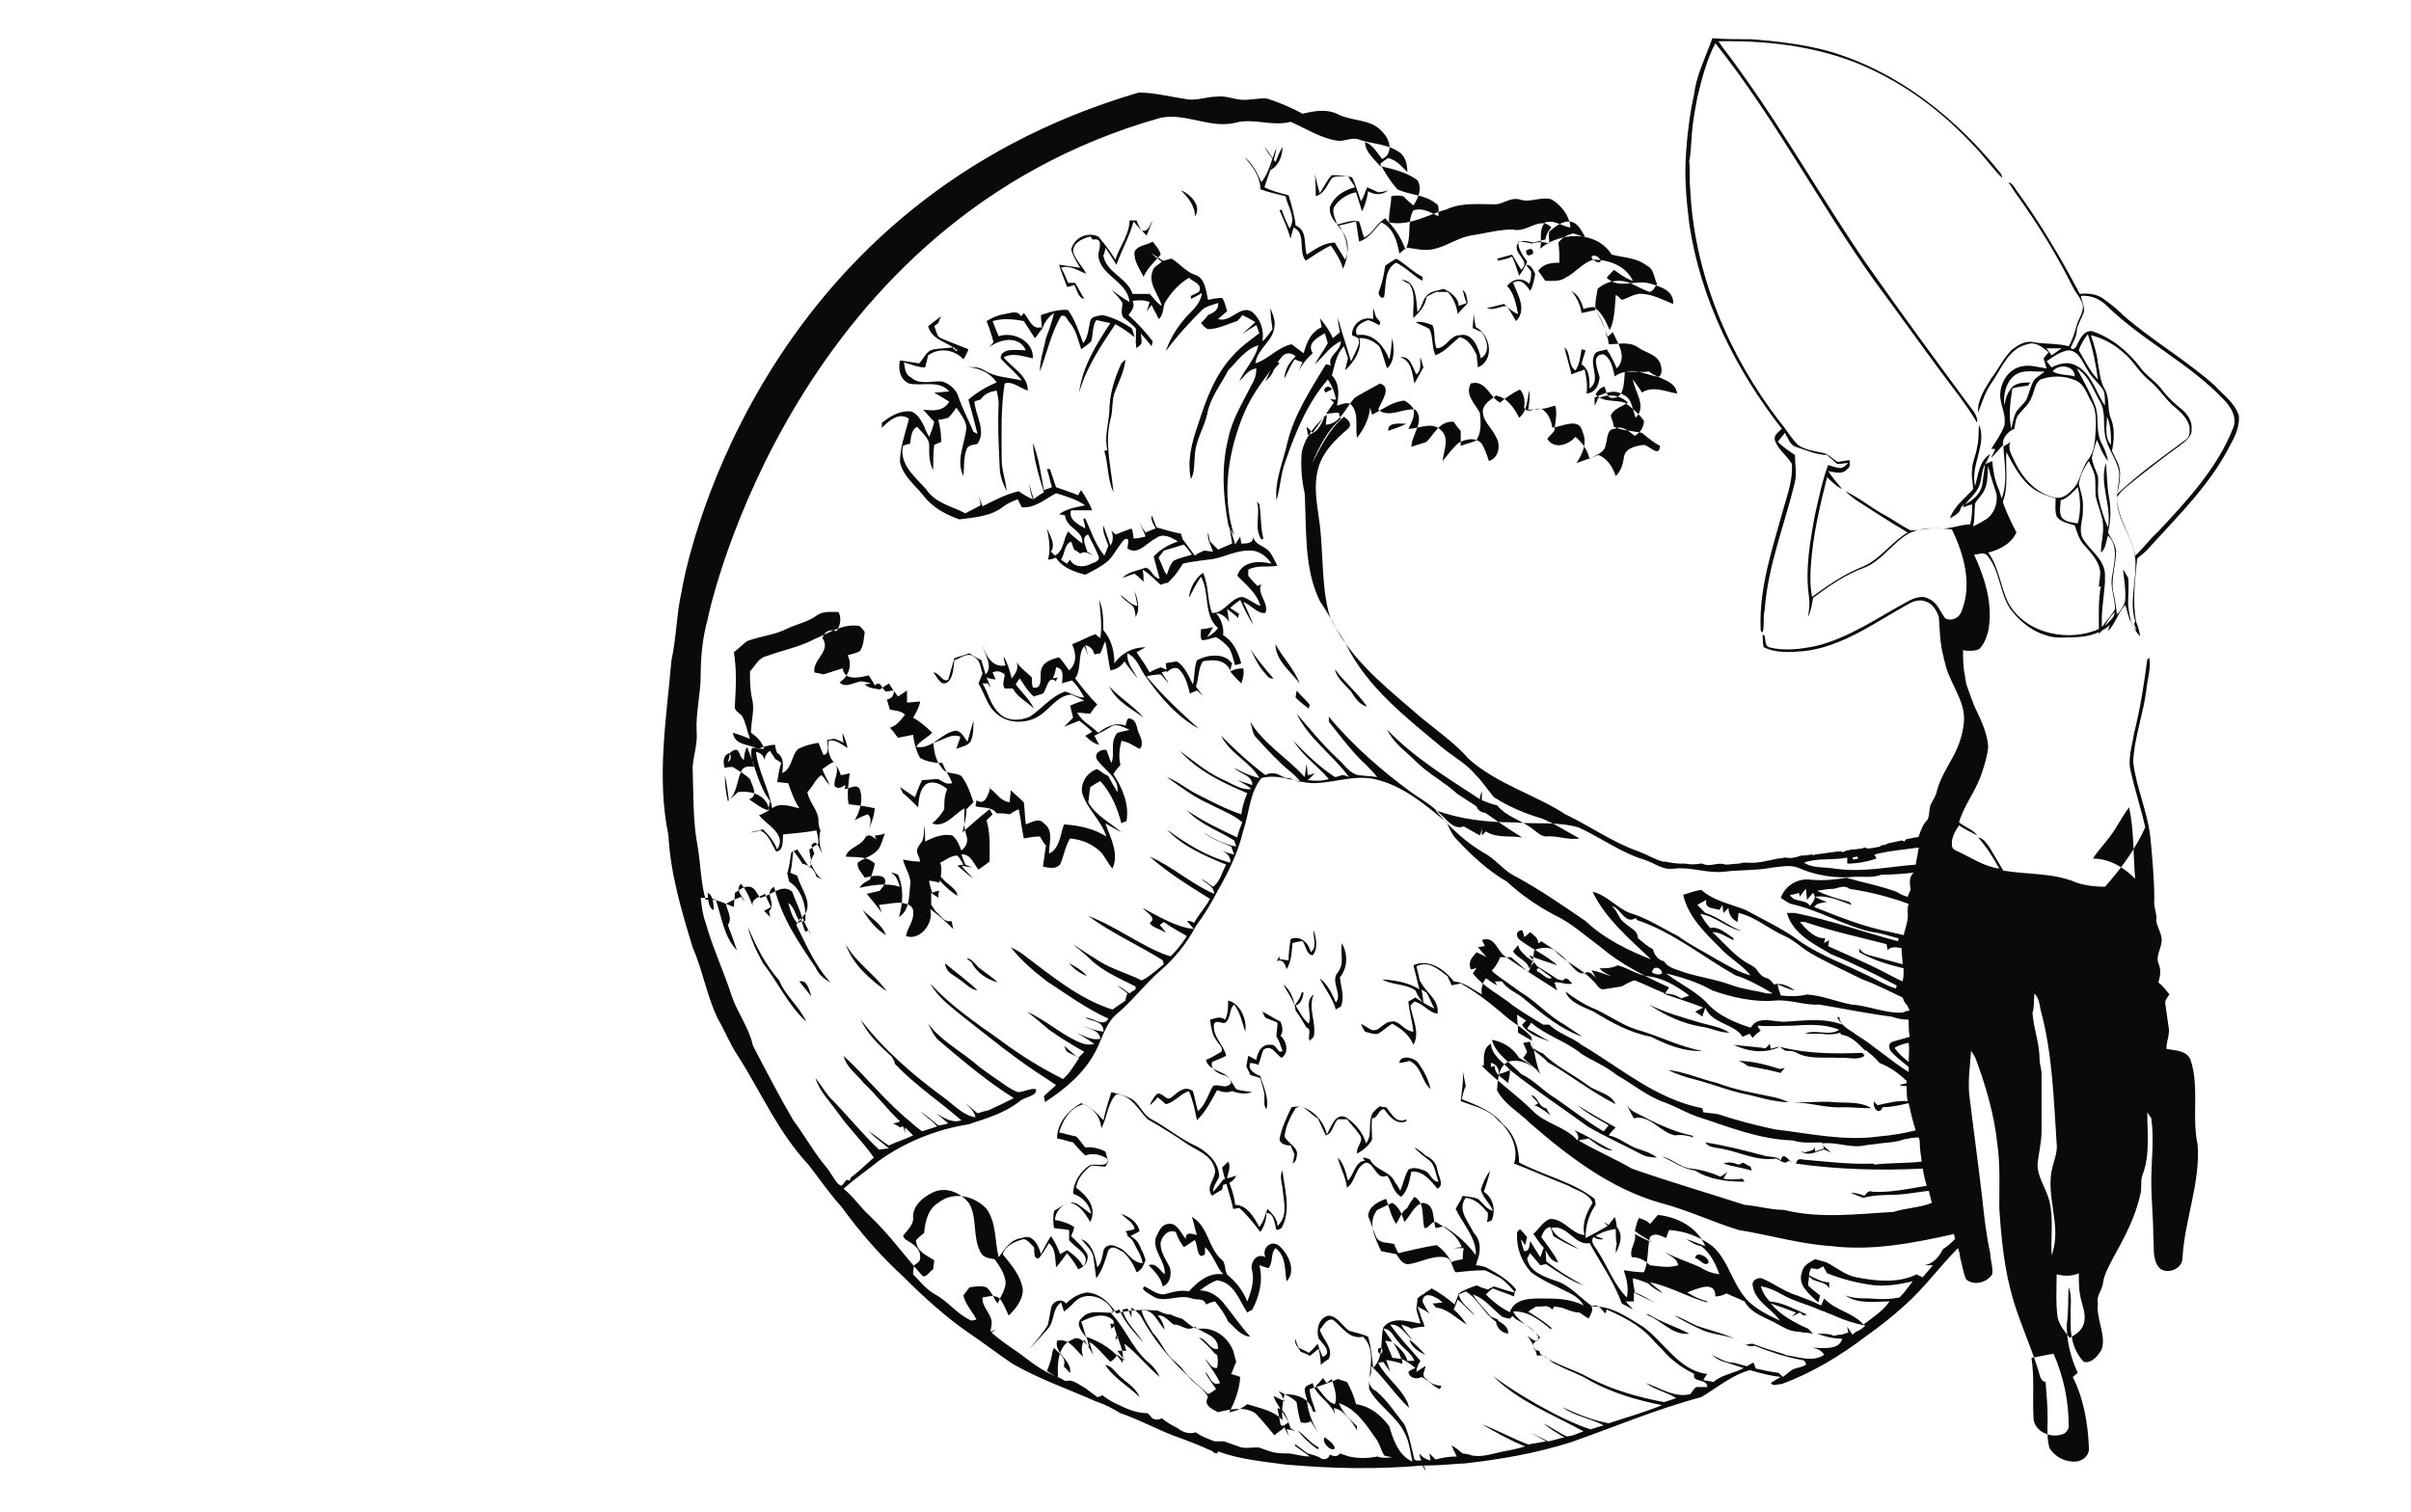 <?xml version="1.0" encoding="utf-8"?>
<!-- Generator: Adobe Illustrator 26.0.3, SVG Export Plug-In . SVG Version: 6.00 Build 0)  -->
<svg version="1.1" id="Слой_16" xmlns="http://www.w3.org/2000/svg" xmlns:xlink="http://www.w3.org/1999/xlink" x="0px"
	 y="0px" viewBox="0 0 239.5 150.2" style="enable-background:new 0 0 239.5 150.2;" xml:space="preserve">
<style type="text/css">
	.st0{fill:#0A0A0A;}
</style>
<g>
	<path class="st0" d="M198.5,48.5c-0.4-0.9-0.5-1.8-0.6-2.7c-0.2,0.1-0.4,0.2-0.7,0.3c-0.1,0.7-0.2,1.4-0.3,2.1
		c-0.2,0.9-0.9,1.5-1.7,1.9c0.5-0.6,1.1-1.1,1.4-1.8c0.3-0.7,0.2-1.5,0.6-2.2c0.2-0.3,0.3-0.6,0.5-1c-1.1,0.7-1.2,2.1-1.5,3.2
		c-0.5-2.1,1.2-4.1,0.4-6.1c-0.1,0.7,0,1.5-0.2,2.2c-0.1,0.8-0.5,1.5-0.5,2.3c-0.1,0.7,0.1,1.3,0.1,1.9c-0.8,0.9-1.9,1.7-2.3,2.9
		c0.5-0.3,1-0.5,1.1-1.1c0.1-0.1,0.2-0.2,0.3-0.3c0,0.1-0.1,0.2-0.1,0.3c0.3-0.1,0.6-0.2,0.9-0.3c0,0.7,0,1.3-0.2,2
		c-1,0-2,0.5-3.1,0.4c-0.9-0.1-1.8,0.2-2.8,0.2c-1-0.5-1.9-1.2-2.9-1.7c-1.2-0.7-2.3-1.6-3.6-2.2c0.3,0.3,0.7,0.6,1.1,0.9
		c1.7,1.1,3.4,2.2,5.1,3.2c-1.7,1-2.8,2.8-4.7,3.5c-1.7,0.7-3.3,1.8-4.8,2.9c-0.2-1.1-0.2-2.2-0.1-3.3c0.2-2.9,0.9-5.8,1.6-8.6
		c0.5,0.5,0.9,0.9,1.5,1.2c-0.5-0.6-1-1.2-1.4-1.8c0.6,0.1,1.4,0.4,1.9-0.2c0.3-0.2,0.3-0.5,0.2-0.9c-0.4,0.1-0.7,0.1-1.1,0.2
		c-0.5-0.2-0.9-0.8-1.5-0.9c-0.9-0.2-1.8-0.3-2.5-0.8c-0.7-0.7-1.2-1.6-1.8-2.3c-5.1-6.6-8.5-14.7-8.9-23.1c-0.1-0.9,0-1.9-0.1-2.8
		c0.2-0.8,0.2-2.4,0.3-3.1c0.1-1.1,0.3-2.1,0.5-3.2l0,0c0.5-2.1,1-3.9,1.8-5.4c5.9,7.4,10.3,15.9,15.8,23.6c2.3,3.1,4.5,6.2,6.8,9.3
		c1.2,1.6,2.4,3.1,3.4,4.8c0.1-0.8-0.6-1.4-1-2c-3.4-4.6-6.7-9.1-10-13.8c-4.4-6.4-8.2-13.2-12.8-19.5c-0.6-0.9-1.3-1.7-1.9-2.6
		c5.3-0.1,10.8,0.6,15.6,3c3.7,1.8,6.9,4.3,9.7,7.3c1,1,1.9,2.3,2.9,3.3c0-0.1-0.1-0.3-0.1-0.4c-4.4-5.5-10.2-10.2-17.1-12.2
		c-2.5-0.7-5.1-1-7.7-1.2c-1.3,0-2.6,0-3.9-0.1c-0.6,1.7-1.6,3.7-1.8,5.5l0,0c-0.4,1.7-0.7,4.1-0.8,5.7c0,0,0,0,0,0
		c-0.2,2.4,0,4.8,0.3,7.2c1.1,7.5,4.6,14.5,9.2,20.4c-0.3,0.3-0.8,0.6-0.7,1.1c0.3,1,1.2,1.5,1.7,2.4c0.1,1.5-0.4,2.9-0.8,4.3
		c-1.1,4-2.5,8-2.3,12.2l0.1,0.2l0.1,0c0.2-0.7,0-1.5,0.2-2.2c0.3-4.4,2-8.5,3-12.7c0.2-0.9,0-1.8,0-2.7c-0.6-0.4-1.2-0.8-1.7-1.3
		c0.2-0.3,0.5-0.6,0.7-0.9c0.3,0.5,0.5,1.2,1.1,1.4c1,0.3,2,0.8,3.1,0.8c0.3,0.3,0.7,0.6,1,0.9c0.4,0,0.8-0.1,1.1-0.1
		c-0.2,0.2-0.4,0.4-0.7,0.5c-0.5,0-0.9-0.2-1.3-0.3c-0.6,1.6-0.9,3.2-1.3,4.9c-0.5,2.7-1,5.5-0.6,8.2c0.1,0.7,0,1.3-0.1,2
		c0.3-0.6,0.4-1.3,0.5-1.9c1.6-1.2,3.2-2.3,5.1-3c1.5-0.6,2.5-2,3.8-3c1.4-1.1,3.3-1,4.9-0.8c1.2,2.5,2,5.4,1,8
		c-0.2,0.8-1.1,1.2-1.7,0.8c-0.5-0.7-0.8-1.6-1.6-1.9c-0.6-0.4-1.4-0.1-2,0.2c-3,1.6-5.9,3.7-9.3,4.5c-1.5,0.3-3.1,0.5-4.6,0.1
		c-0.4-0.2-0.3-0.7-0.4-1.1l-0.2-0.2c0,0.4,0,0.9,0.1,1.3c1.2,0.6,2.6,0.5,3.9,0.4c3.9-0.4,7.2-2.9,10.5-4.7
		c0.5-0.3,1.2-0.5,1.8-0.2c0.6,0.2,1,0.9,1.2,1.5c0.1,1.4,0.1,2.7,0.5,4.1c0,0,0,0,0,0c0,0,0,0.1,0,0.1c0,0,0,0,0,0l0,0
		c0,0.1,0.1,0.2,0.1,0.3c0.4,2,2,3.7,1.9,5.8c-0.1,1.3-0.5,2.5-1.1,3.6c-0.6,1.1-1.3,2.2-1.6,3.4c-0.1,0.5-0.4,0.9-0.6,1.3
		c-0.2,0.5-0.1,1-0.3,1.5c-0.5,0.5-0.7,1.1-0.9,1.7c0,0,0,0,0,0c-0.1,0.1-0.2,0.1-0.4,0.1c-0.3,0.1-0.6,0.1-0.9,0.2
		c0,0.1-0.1,0.1-0.1,0.2c-0.1,0-0.2-0.1-0.3-0.1c-0.5,0.1-0.9,0.2-1.4,0.3c0,0-0.1,0-0.1,0.1c0,0,0,0,0,0c-0.2,0-0.4,0.1-0.6,0.1
		c0,0,0,0,0,0.1c-0.5,0.1-0.9,0.2-1.4,0.2c0,0,0-0.1,0-0.1c-0.1,0-0.3,0-0.4,0.1c0,0,0,0,0,0c-0.2,0-0.7,0.1-1,0.1
		c-0.2,0-0.4,0.1-0.6,0.1c-0.1,0.1-0.3,0.1-0.4,0.2c0,0,0-0.1,0-0.1c-0.1,0-0.2,0-0.3,0c0,0,0,0,0,0c-0.1,0-0.1,0-0.2,0
		c-0.7,0.1-1.4,0.2-2.2,0.3c-0.1,0-0.1,0.1-0.2,0.1c0,0,0,0,0-0.1c-0.3,0-0.7,0.1-1,0.1c0,0-0.1,0-0.1,0c0,0,0,0-0.1,0
		c-0.5,0.2-1,0.3-1.5,0.2c-0.3,0-0.5,0.1-0.8,0.1c-1,0.2-2,0.5-3.1,0.4c-0.2,0-0.5,0-0.7,0.1c-0.5,0-0.9,0.1-1.4,0.1
		c-0.8-0.3-1.5,0.3-2.3-0.1c-0.1,0-0.1,0-0.2,0c-0.5,0.1-1,0.1-1.5,0c-0.1,0-0.1,0-0.2,0c0,0-0.1,0-0.1,0c0,0-0.1,0-0.1,0
		c-0.6,0-1.1-0.1-1.6-0.2c-0.1,0-0.2,0-0.2,0c-0.8-0.2-1.6-0.7-2.4-1c-2.6-0.9-4.8-2.5-7.3-3.7c-3.1-2-6.8-3-9.6-5.5
		c-1.3-1.5-3-2.7-4.6-4c-3.1-2.7-6.4-5.2-8.5-8.8c-0.5-1-1.1-2-1.7-2.9c-1.6-3.3-1.3-7.1-1.5-10.7c-0.3-1.3-0.4-2.7-0.3-4
		c0.3-1.6,1.4-2.8,2.5-3.8c0,0.3-0.1,0.8-0.1,1c1.5-0.1,2-1.8,2.9-2.7c0.8-0.5,1.6-0.9,2.5-1.4c1.2,0.4,0.1,1.8-0.2,2.6
		c1.1,0.9,2.5-0.2,3.7,0c1,1.1-0.4,2.5-0.4,3.7c0.5-0.2,1-0.3,1.5-0.5c0.8-0.8,1.3-2.1,2.7-2c0.2,0.3,0.4,0.6,0.7,0.9
		c0,0.5,0,1,0,1.5c0.5-0.2,1-0.3,1.5-0.5c0.6-0.8,0.5-1.9,0.4-2.8c-0.5-0.9-1.5-1.8-0.9-2.9c1.5-0.4,1.8,1.3,2.9,1.9
		c0.6-0.5,1.3-1,2-1.3c0.4,0.5,0.5,1.1,0.4,1.8c0.3,0.6,1,0.1,1.4,0.1c0.6,0.1,1.2-0.2,1.7-0.3c0.2,0.8,0,1.7-0.1,2.5
		c-0.2,0.3-0.5,0.5-0.7,0.8c0.7,1.1,2.1,0.6,2.8-0.2c0.7,0.6,1.2,1.3,1.4,2.2c0.6-0.4,1.5-0.6,1.6-1.4c0.2-0.6,0.1-1.6,0.9-1.6
		c0.8-0.4,1.4,0.3,2,0.7c0.5-0.3,0.9-0.8,0.9-1.5c-0.5-0.7-1.2-1.3-1.9-1.8c-1-0.3-2.1,0-2.9-0.8c0.2-0.4,0.5-0.7,0.9-0.8
		c0.1,0.4,0.2,0.8,0.5,1.1c1.5,0.3,1.4-1.5,1.5-2.5c1-0.4,2.1,0.2,3.1,0.4c0.6,0.2,0.6-0.7,0.5-1c-0.2-1.2-1.5-1.3-2.3-1.9
		c-0.9-0.6-1.9-0.3-2.9-0.3c-0.1-1.2-0.7-2.3-1.3-3.4c-0.1-0.7,0.1-1.4,0.2-2.1c0.9-0.8,2.1-1,3.2-0.6c0.6,0.3,1.2,0.6,1.9,0.9
		c0.4,0,0.6-0.5,0.8-0.8c-0.3-0.6-0.3-1.5-1-1.8c-1-0.8-2.3-0.8-3.5-1.1c-1.5-2.4-5.1-2.3-7.1-0.6c0.2-0.8-0.2-1.9,0.5-2.6
		c0.9-0.3,1.7,0.4,2.5,0.5c-0.1-1.2-0.9-2.2-1.9-2.8c-1.1-0.3-2.1,0.4-3.2,0c-0.9-0.2-1.6,0.5-2.4,0.5c-1.6,0-3.3-0.2-4.8,0.5
		c-1.8,0.5-3.7,1.7-5.7,1.3c-0.1-0.8,0.2-1.7,0.2-2.6c0.4-0.1,0.8-0.1,1.2,0c0.3,0.3,0.6,0.6,1,0.9c0.5-0.7,0.9-1.7,0.4-2.5
		c-1.1-0.8-2.4-1.1-3.7-1.4c-0.6-0.7-1.5-1.4-1.5-2.4c0.8,0.3,1.2,1.1,1.7,1.7c1.1-0.5,0.8-1.9,0.1-2.6c-1.1-1.4-2.9-1.1-4.4-1.8
		c-1.1-0.6-2.4-0.4-3.6-0.1c-1.1-0.6-2.3-1.1-3.5-1.5c-0.9-0.1-1.8,0.2-2.7,0.1c-0.8-0.1-1.5-0.4-2.3-0.3c-1.1,0-2.2,0.5-3.3,0.2
		c-1.5-0.2-2.9-0.6-4.4-0.6l0,0c0,0-0.1,0-0.1,0c0,0,0,0,0,0c0,0,0,0,0,0C76.3,20,68.5,54,67.7,58.8c0,0,0,0,0,0
		c-0.5,2.2-0.5,4.5-1,6.8c-0.5,5.8-1.5,11.6-0.3,17.4c0.2,3.8,1.3,7.5,2.4,11.1c1,2.3,1.4,4.8,2.5,7.1c0.7,1.2,1.2,2.5,2,3.7
		c2.3,3.6,4,7.6,7,10.8c1.1,1.4,2.1,2.9,3.3,4.2c1.8,2.5,3.9,4.9,6.2,7c2,2,4.1,3.9,6.4,5.5c1.5,1,2.9,2.1,4.4,3.1
		c2.6,1.5,5.5,2.5,8.2,3.7l0,0c0.9,0.3,1.7,0.7,2.5,1.2c1.8,0.6,3.4,1.5,5.2,2.2c1.4,0.5,2.7,1,4,1.6c0,0,0,0.1,0,0.1
		c0.1,0,0.3,0.1,0.4,0.1c0-0.1,0.1-0.1,0.1-0.2c2.2,0.8,4.5,1,6.7,1.3c4.5,0.4,9,0.5,13.6,0.1c0.1,0.1,0.2,0.4,0.3,0.5
		c0-0.1-0.1-0.4-0.2-0.5c1.3,0,2.5-0.1,3.8-0.2l0.2,0c3.6-0.4,7.1-1,10.6-2.1c4.3-1.5,8.5-3.3,13-4.5c1.7-1,3.4-2.5,5.4-2.8
		c0-0.2-0.2-0.5-0.2-0.6l-0.1,0c-0.5,0.3-1,0.6-1.5,0.8c-0.8,0.3-1.7,0.5-2.4,1.1c-0.3-0.1-0.7-0.1-1-0.2c0.1-0.2,0.3-0.5,0.4-0.6
		c-2.8-0.3-4.3-3.2-6.4-4.7c-1.5-0.9-3.1-2.1-5-2c-1.3-0.9-2.3-2.2-3.8-2.6c-1.1-0.4-2.5-0.9-2.7-2.2c0.1-0.1,0.2-0.4,0.3-0.5
		c0.3,0.4,0.7,0.8,1,1.2c0.1,0,0.4-0.1,0.6-0.1c1.2,0.8,2.3,1.6,3.7,2.1c-1.3-0.7-2.6-1.5-3.7-2.4c0-0.4-0.1-1.1-0.1-1.5
		c-0.3,0.3-0.3,0.7-0.5,1.1c-0.3-0.5-0.7-1.1-1-1.6c-0.1,0.4,0,1-0.6,1c-0.1-0.3-0.3-0.9-0.3-1.2l0.4,0.6c0.1-0.3,0.1-0.5,0.2-0.8
		c-0.2-0.2-0.5-0.6-0.7-0.8c-0.1,0.1-0.2,0.2-0.3,0.3c-0.1,1.5,0.4,2.9,1.4,4c0.8,0.6,1.8,1.1,2.7,1.5c0.9,0.5,2,0.8,2.5,1.8
		c-1.3-0.7-2.8-0.7-4.2-0.7c-1.1,0-2.6,0-3.1,1.3c0,0.1,0.1,0.3,0.2,0.4c0.1,0.1,0.2,0.2,0.3,0.3c0.8,0.5,1.8,0.9,2.3,1.8
		c0.1,0.9-0.8,0.1-1.1-0.1c0.5,0.6,0.8,1.3,1,2c0.8-0.3,1.3,0.7,2,0.9c1.1,0.6,2.2,0.9,3.3,1.6c2.2,1.2,4.6,1.9,7.1,2.4
		c-1.7,0.7-3.5,1.2-5.3,1.8c-1.6-0.3-3.1-0.9-4.6-1.6c1.2,0.9,2.8,1.1,4.1,1.8c-0.3,0.1-1,0.3-1.3,0.4c-1.3-0.4-2.5-1-3.7-1.6
		c-2.1-1.1-4.1-2.3-6-3.7c2.5,2.5,5.9,3.8,9,5.5c-0.6,0.2-1.1,0.5-1.7,0.5c-0.8-0.4-1.5-0.9-2.3-1.3c0.6,0.5,1.4,1,2.1,1.4
		c-0.5,0.1-1.1,0.3-1.6,0.4c-0.6-0.3-1.2-0.6-1.8-0.9c0.5,0.3,1.1,0.6,1.6,0.9c-0.6,0.1-1.2,0.2-1.8,0.3c-1.6-0.6-3-1.4-4.6-2
		c1.4,0.8,2.8,1.6,4.3,2.2c-0.7,0.2-1.5,0.4-2.2,0.5c-1,0.2-2,0.6-3.1,0.4c-0.2-0.1-0.7-0.2-0.9-0.2c-0.4-0.3-0.7-0.6-1.1-0.8
		l0.2,0.5c0.1,0.1,0.2,0.4,0.3,0.6c-0.7,0-1.4,0.1-2.1,0.3c-0.1-0.1-0.4-0.4-0.6-0.6c0,0.2,0.1,0.5,0.1,0.7
		c-0.4-0.1-0.8-0.3-1.1-0.7c0,0.2,0.1,0.6,0.2,0.7l-0.5,0l-0.2-0.1c-0.3-1.2-0.5-2.4-1-3.5c-0.9-1.1-1.7-2.4-2.8-3.3
		c-0.8-0.4-0.8-1.1-0.5-1.8l0-0.7c1.4,1.3,2.4,2.9,3.8,4.2c-0.1-0.2-0.1-0.4-0.2-0.6c-0.7-1.5-2.1-2.4-2.9-3.9l0.5-0.1
		c0.2,0.3,0.5,0.7,0.7,1c-0.1-0.3-0.3-0.9-0.4-1.2c0.5,0.1,1.1,0.2,1.6,0.4c0-0.1,0-0.4-0.1-0.5c-0.3,0-0.6-0.1-0.9-0.1
		c-0.2-0.6-0.5-1.2-0.7-1.7c0.2,0,0.5,0.1,0.7,0.1c-0.3-0.4-0.6-0.9-0.9-1.3c0.8,0,1,0.8,1.5,1.3c0.5,0.7,1.3,1.1,1.6,1.9
		c-0.2,0-0.5,0-0.7,0c-0.2-0.8-0.8-1.3-1.4-1.8c0.3,0.5,0.6,1,0.8,1.6c0.5,0.2,1,0.6,1.4,0.9c-0.2,0.1-0.5,0.2-0.7,0.4
		c0.1,0.6,0.8,0.8,1.3,0.5c0.7,0.3,1.1,0.9,1.8,1.2c0.1-0.1,0.2-0.3,0.2-0.3c-0.6-0.1-1.1-0.2-1.5-0.7c-0.6-0.3-0.1-0.9-0.1-1.3
		c-0.3,0.2-0.6,0.4-0.9,0.6c0-0.4,0.2-0.8,0.4-1.1c-1-1.2-2.1-2.3-3-3.6c1-0.1,1.5,1,2.2,1.5c-0.4-0.5-0.8-0.9-1.1-1.5
		c0.3,0.1,0.7,0.2,1,0.4c0.4-0.1,0.9-0.2,1.3-0.2l-0.1-0.4l-0.1-0.2c-0.2-0.5-0.3-1-0.5-1.4c0.4,0.2,0.8,0.4,1.2,0.7
		c-0.2-0.3-0.4-0.6-0.6-1l-0.1-0.2c0.1-1.2,1.5-0.4,2,0.1c-0.2,0-0.7,0.1-1,0.1c0.1,0.1,0.3,0.3,0.3,0.4c1.2,0.1,2.1,1.1,3.1,1.7
		c-0.4-0.6-0.8-1.1-1.3-1.5c0.1-0.2,0.3-0.7,0.4-1c0.6,0.5,1.1,1.1,1.7,1.6c-0.5-0.7-1.4-1.2-1.6-2.1c0.2-0.1,0.5-0.2,0.7-0.3
		c1.2,0.7,1.8,2.2,3,3c0.1,0.7,0.6,1.1,1.2,1.2c0.1-0.6-0.5-1-1-1.3l0-0.1c-0.2-0.1-0.5-0.2-0.7-0.3c-0.6-0.7-1.3-1.4-1.8-2.2
		c1.2,0.4,1.9,1.4,2.9,2.2c0.2,0.1,0.6,0.2,0.8,0.2l0.1-0.1c0.1-0.1,0.2-0.3,0.2-0.4c-1-0.4-1.9-1.1-2.7-1.9
		c0.2-0.2,0.5-0.5,0.7-0.6c0.7,0.3,1.4,0.5,2.1,0.8c0-0.2,0.1-0.5,0.2-0.7c-0.8-1-1.9-1.6-3-2.2c-0.3-0.1-0.7-0.2-1-0.2
		c0.1-0.2,0.1-0.4,0.2-0.6c0.3-0.9,0.3-1.9-0.4-2.6c-0.5-1.1-1.7-2.3-0.8-3.5c1,0.1,1.6,0.8,2.2,1.5c0,0.3,0,0.6-0.1,0.9
		c0.1,0,0.4-0.1,0.5-0.2c0.4-1.1,0.1-2.2-0.8-2.8c0.2-0.7,0.5-1.4,0.6-2.1c-0.4,0.6-0.7,1.2-0.9,1.9c0.2,0.8,0.9,1.3,1.2,2.1
		c-0.7-0.2-1-0.8-1.5-1.2c-0.5-0.2-1-0.2-1.5-0.3c-0.2,0.5-0.5,0.9-0.7,1.3c0.7,1.5,2.1,2.9,2,4.6c-0.8-1.1-1.8-2-2.9-2.7
		c-0.3-0.3-0.8,0-1.1,0c-0.3-0.9,0-2.4-1.3-2.5c-0.9,0.3-1.2,1.3-1.8,1.9c-0.2-0.7-0.5-1.5-1.2-1.9c-0.5,0.2-1,0.5-1.5,0.7
		c-1,1.3-0.2,2.8,0.4,4.1c0.5,0.1,1,0.2,1.5,0.3c0.3,0.4,0.5,0.9,1.1,1c1.2-0.1,2.4-0.9,3.7-0.7c0.8,0.1,0.7,1.1,1.1,1.5
		c1-0.1,1.9-0.2,2.9-0.2c0.5,0.2,1,0.5,1.6,0.8c0.5,0.4,1,0.9,1.4,1.4c-0.7-0.1-1.4-0.4-2.1-0.6c-0.2,0.1-0.4,0.2-0.6,0.3
		c-0.4-0.1-0.7-0.2-1.1-0.4c-0.6,0.2-1.2,0.4-1.8,0.8c-0.1,0.4-0.3,0.7-0.4,1.1c-0.7-0.6-1.5-1.2-2.3-1.6c-0.2,0.2-0.5,0.3-0.7,0.5
		c-0.2,0.1-0.5,0.3-0.7,0.5c0,0.4-0.1,0.7-0.1,1.1c0.1,0.5,0.3,0.9,0.4,1.4c-1.2-0.2-2.8-0.8-3.7,0.4c-0.3,1.3,0.1,2.9-1,4
		c-0.1-1-0.2-2.1-0.5-3.1c-0.6-0.3-1.3-0.4-1.9-0.6c-0.7-0.5-1.1-1.4-2-1.5c-1,0.2-1.3,1.4-1,2.3c0.4,0.5,1.4,1.4,0.4,1.8
		c-0.2-0.4-0.4-0.9-0.5-1.3c-0.2,0.2-0.6,0.7-0.9,0.9c-0.3-0.2-0.6-0.3-1-0.5c-0.1-0.2-0.3-0.7-0.3-0.9c-0.2,0.5,0.3,0.9,0.5,1.3
		c0.3,0.1,0.6,0.2,0.9,0.4c0.3-0.2,0.6-0.5,0.9-0.7c0.1,0.5,0.2,1.1,0.2,1.6c0.2-0.2,0.5-0.4,0.8-0.6c0.5-1.1-0.6-1.9-0.9-2.9
		c0.4-0.4,0.6-1.1,1.3-1c0.9,0.7,1.6,2,3,1.7c1.4,1.4,0.5,3.4,0.6,5.2c0.9,1.7,2.8,2.7,3.6,4.5c0.4,0.8,0.5,1.8,0.7,2.7
		c-1.4-0.6-1.9-2.2-2.3-3.5c-0.8-1.1-1.9-2-3.3-2.2c-0.2-0.8-0.5-1.5-0.9-2.2c-0.3-0.1-0.6-0.2-0.9-0.3c-0.9,0.4-1.8,0.7-2.8,1
		c0,0.8,0.4,1.5,0.6,2.3l-0.3-0.1c-0.3-1.3-1.6-1.7-2.8-1.7c-0.2,0.8-0.3,1.7-0.2,2.6c-0.9-1-2.3-1.2-3.5-1.6
		c-0.5,0.4-1.1,0.7-1.8,0.8c0.6-1.1,1-2.2,1.1-3.5c-0.2-0.1-0.6-0.2-0.9-0.3c0.2-0.4,0.3-0.8,0.5-1.2c-0.1-0.3-0.2-0.8-0.3-1.1
		c-0.5-1.3-1.8-2.3-3.2-2.2c-0.8,0.1-1.3-0.6-1.9-1c-0.4-0.1-0.7-0.2-1.1-0.4c-0.5,0-0.9-0.2-1.3-0.4c-1.4-0.1-2.8-0.1-4.1,0.3
		c-0.6-1-1.6-2-2.9-2.1c-0.8,0.1-1.5,0.5-2.1,1.1c-0.5-0.6-1.4-0.2-1.5,0.5c-0.1,0.5-0.2,1.1-0.3,1.6c-0.5,0.9-1.3,1.7-1.9,2.5
		c0.6-0.7,1.3-1.4,1.9-2.1c0.7-0.8,0.4-2,1.3-2.6c0.1,0.2,0.2,0.7,0.3,0.9c0.4-0.3,0.8-0.7,1.2-1.1c1.2-1,3.2-0.2,3.7,1.2
		c-1.1,0.1-2.4-0.4-3.2,0.6c-0.6,0.6,0.1,1.3,0.5,1.9c-0.2-0.6-0.3-1.1-0.5-1.6c1-0.5,2.3-1,3.2-0.1c0.1,1.5,1.2,2.8,0.9,4.2
		c-0.8-1.3-2.2-2.1-3.6-2.6c0.1,0.2,0.2,0.7,0.3,1c-0.5-0.4-1-1.2-1.7-0.7c-1.4,0.5-1.5,2.4-1.4,3.7c-1.5-0.5-2.7-1.5-3.9-2.4
		c-0.9-0.6-1.9-1.3-2.7-2c0.1-0.1,0.3-0.2,0.5-0.3l-0.6,0.2c0-0.2,0.1-0.6,0.1-0.8c0.1-0.9-1-1.6-0.9-2.6c0.6-0.1,1.2-0.3,1.7,0.1
		c0.4,0.5,0.6,1.1,0.9,1.7c0.7-0.7,1.4-1.5,1.4-2.6c-0.2-1.4-1.2-2.5-2-3.5c0.3-0.9,1.3-1.3,2.1-1.5c0.4,0.1,0.7,0.5,1,0.8
		c0.1,0.4-0.1,1.2,0.5,1.1c0.4-0.5,0.7-1,1-1.5c0.7,0.6,0.6,1.6,0.7,2.4c0.4-0.4,0.7-0.9,1.1-1.4c0.4,0.5,0.8,1,1.1,1.6
		c0.6-0.2,1.1-0.8,0.9-1.5c-0.4-0.7-1-1.2-1.6-1.8c0.1-0.2,0.3-0.7,0.3-0.9c-0.6-0.4-1.3-0.6-1.9-0.7c0-0.8,0.7-1.6,1.5-1.7
		c1,0.2,1.5,1.1,2,1.9c0.7-1.4-0.3-2.6-1.4-3.4c0.1-0.9,0.8-1.7,1.5-2.2c0.5,0,1,0.1,1.4,0.1c0.1-0.1,0.2-0.4,0.3-0.5
		c-0.1-0.3-0.2-0.7-0.3-1c-0.6-0.3-1.3-0.5-2-0.4c-0.3-0.4-0.6-0.8-0.9-1.1c-0.6-0.1-1.2-0.3-1.7-0.4c0.4-1.2,1-2.4,2.4-2.8
		c1,0.4,1.7,1.2,1.8,2.4c0.6-1.1,0.6-2.5,1.5-3.4c1.5,0.1,2.2,1.6,3.1,2.5c1.4,0.8,2.7,1.6,4,2.5c0.9,0.6,2.2,1,2.6,2.2
		c0.5,1-1,1.9-0.2,2.9c0.3-0.2,0.6-0.4,1-0.6c0-0.1,0.1-0.4,0.1-0.5c0.6-0.1,1.1-0.4,1.3-0.9c-0.3,0.1-1,0.3-1.3,0.4
		c-0.3,0.4-0.6,0.8-1,1.2c0-0.6,0.4-1,0.6-1.5c0-1.4-1.1-2.4-2.2-3c-1.6-0.7-3-1.9-4.5-2.7c-0.8-0.4-1.1-1.3-1.8-1.9
		c-0.6-0.4-1.4-0.6-2.2-0.8c-0.3,0.9-0.6,1.9-0.8,2.8c-0.6-0.7-1.3-1.4-2.2-1.7c-1.3,0.7-2.4,2-2.4,3.5c0.6,0.1,1.1,0.3,1.6,0.4
		c0.4,0.5,0.8,0.9,1.2,1.3c0.8-0.3,1.6-0.1,2.3,0.4c-0.2,0.9-1.3,0.3-1.9,0.6c-0.9,0.6-1.6,1.7-1.6,2.8c0.9,0.3,1.6,1,1.8,2
		c-0.5-0.3-0.9-0.7-1.4-1c-0.8-0.4-1.6,0.3-2.3,0.7c-0.1,0.6-0.1,1.2,0,1.7c0.5,0.1,1,0.1,1.5,0.2c0,0.3,0,0.7,0,1
		c0.6,0.8,2.3,1.5,1.4,2.6c-0.4-0.7-1-1.2-1.6-1.6c-0.2,0.1-0.5,0.3-0.7,0.4c-0.2-0.6-0.5-1.2-0.9-1.8c-0.4,0.6-0.7,1.2-1,1.8
		c-0.2-0.8-0.8-2.1-1.9-1.6c-1.1,0.1-1.7,1.1-2.3,1.9c-0.4-1.6-0.2-3.4-1.2-4.8c-1.2-1.3-3.3-1.8-4.8-0.6c-1,0.6-1.3,1.8-1.4,3
		c-0.3,0.2-0.6,0.5-0.8,0.7c0,1.1,1,1.5,1.8,2c0,0.2-0.1,0.7-0.1,0.9c-0.4,0.2-0.8,1.1-1.2,0.5c-1.7-1.9-3.2-4-5.1-5.8
		c-0.9-0.8-1.6-1.9-2.6-2.7c1.1-1,2.3-1.8,3.4-2.7c2.6-1.9,5.8-3.2,9-3.7c1.8-0.6,3.6-1.1,5.1-2.3c0.4-0.4,1.8-0.5,1.6-1.2
		c-0.6-0.1-1.2,0.3-1.8,0.3c-0.5-0.2-1-0.5-1.4-0.8c-1-0.7-2.1-1.4-3-2.2c-1.5-1.2-3.3-2.2-4.5-3.8c0.3,0.6,0.6,1.3,1.1,1.7
		c2,1.7,4,3.4,6.2,4.9c0.4,0.3,0.8,0.5,1.2,0.8c-0.8,0.4-1.6,0.8-2.5,1.2c-0.4,0.1-0.8,0.2-1.1,0.3c-0.4-0.3-0.8-0.7-1.2-1
		c0.4,0.4,0.9,0.8,1,1.4c-1.3-0.2-2.2-1.3-3.2-2c-3-2.2-5.9-4.7-8.2-7.7c0.7,1.5,1.9,2.6,3.1,3.7c0.1,0.2,0.3,0.5,0.3,0.7
		c2,2.1,4.4,3.7,6.6,5.6c-0.9,0.3-1.7-0.2-2.5-0.7c0.4,0.3,0.8,0.7,1.2,1c-0.3,0.1-0.8,0.2-1,0.2c-0.6-0.5-1.2-1-1.8-1.4
		c0.2,0.2,0.6,0.5,0.8,0.7c0.3,0.2,0.6,0.5,0.9,0.8c-0.5,0.2-1,0.3-1.5,0.5c-0.4-0.3-0.8-0.6-1.1-0.9c-2.5-2-4.4-4.5-6.7-6.6
		c0.3,1.2,1.3,1.8,2,2.7c1.3,1.2,2.3,2.6,3.6,3.8c-0.2,0.1-0.5,0.2-0.7,0.2c0.2,0.1,0.6,0.3,0.7,0.4l0.3-0.1
		c0.1,0.2,0.2,0.6,0.2,0.8l0-0.7c0.2,0.2,0.6,0.6,0.8,0.8c-0.8,0.4-1.6,0.6-2.4,1c-0.7-0.4-1.3-1-2-1.4c0.6,0.6,1.3,1.1,2,1.7
		c-0.3,0-0.8,0.1-1,0.1c-1.7-1.6-3.2-3.5-4.9-5.2c-0.5-0.6-0.9-1.3-1.4-1.9c0.4,1.3,1.4,2.3,2.2,3.4c1.1,1.6,2.5,2.9,3.6,4.5
		c-0.8,0.7-1.5,1.4-2.3,2l-0.1,0.3l-0.3-0.1c-0.1,0.1-0.3,0.4-0.5,0.6c-0.4-0.1-0.6-0.5-0.8-0.8c-0.2-0.3-0.4-0.6-0.6-0.9
		c-1.3-1.5-2.2-3.2-3.4-4.8c-1.4-2.4-2.7-4.9-4-7.4c-0.4-1.8-1.5-3.2-2.1-4.9c-0.8-2.5-1.9-4.8-2.6-7.3c-0.3-0.8-0.4-1.7-0.5-2.5
		c0.2,0,0.6,0,0.7,0c0.2,0,0.6,0.1,0.8,0.2c0.6,1.7,0.8,3.7,2.1,5c-0.3-0.9-0.6-1.7-0.9-2.5c0.5-0.7-0.1-1.5-0.2-2.1
		c0.5-0.3,1-0.5,1.5-0.7c0.1,0.1,0.3,0.4,0.4,0.5c-0.3-0.6-1-1.2-0.4-1.8c0.6,0.7,0.9,1.5,1.2,2.3c-0.3-0.8,0.7-1,1.2-1.3
		c0.1,0.3,0.4,1,0.6,1.3c-0.2,0.1-0.5,0.3-0.7,0.4c0.2,0.2,0.4,0.4,0.6,0.6c0-0.1-0.1-0.4-0.1-0.6c0.8-0.7-0.6-1.8,0.5-2.4
		c0.7,3,2.4,5.5,4.1,8c0.3,0.7,0.9,1.2,1.5,1.5c-1.5-1.6-2.4-3.7-3.4-5.7l0.4-0.7c0.2,0.5,0.3,0.9,0.5,1.4l0.3-0.2
		c0.1,0.1,0.2,0.3,0.2,0.4c-0.3-0.6-0.6-1.1-0.8-1.7c1.3-1.2-0.2-2.8-0.5-4.1c-0.2-0.1-0.5-0.2-0.7-0.3c0.2-0.7,0.2-1.5,0.3-2.2
		c0.3,0.4,0.6,0.8,0.9,1.3c0.7,0.2,1.2,0.5,1.4,1.3c0.2,0.1,0.4,0.2,0.6,0.3c-0.6-0.4-0.9-1.1-1.2-1.7c0.1-0.3,0.2-0.6,0.4-0.9
		c-0.1-0.2-0.2-0.6-0.3-0.8c0.5-0.8,0.8,0.4,1.1,0.8c-0.3-0.7-0.4-1.5-0.2-2.3c-0.1-0.2-0.2-0.6-0.2-0.8c0.1-1.1-0.9-1.9-1.1-3
		c0.5-0.5,0.8-1.3,1.4-1.7c0.3,0.3,0.5,0.7,0.8,1c-0.2-0.6-0.6-1.1-0.7-1.6c0.4-0.3,0.7-0.5,1.1-0.7c0.3,0.4,0.6,0.8,0.7,1.3
		c0.2,0,0.7-0.1,0.9-0.2c-0.1,1-0.3,2.1-0.1,3.1c0.9,0.1,1.7,0.2,2.6,0.4c-0.1,1.1-0.6,2.1-1,3.1c0.3-0.8,0.8-0.2,1.2,0
		c-0.1-0.1-0.2-0.3-0.2-0.4c0.3,0,0.8-0.1,1-0.2c-0.2,0.5-0.3,1-0.6,1.5c-0.5,0.7-1.4,0.9-2.1,1.4c-0.1,0.6,0.4,1,0.7,1.5
		c0.7-0.2,2.3-0.5,2,0.6c-0.1,0.2-0.4,0.5-0.5,0.7c-0.4,0.1-0.9,0.2-1.3,0.3c0.5,0.6,1,1.2,1.5,1.9c-0.1-0.2-0.2-0.6-0.3-0.8
		c0.2,0,0.7-0.1,0.9-0.1c0.6-0.1,1.2-0.2,1.8,0c0.5,0.1,0.8,0.5,0.7,0.9c0.1,0.8-0.6,1.5-0.7,2.3c1.4,0.5,2.8-1.3,2.4-2.7
		c0.8,0.6,1.6,1.3,2.3,2c-0.1-0.3-0.1-0.6-0.2-0.8c-0.7,0.2-1.1-0.6-1.5-0.9c-0.2-0.2-0.3-0.5-0.5-0.7c0-0.3,0-0.9,0-1.2
		c0.2,0.2,0.5,0.3,0.7,0.5c0-0.2,0-0.5,0.1-0.7c-0.2,0-0.5,0.1-0.7,0.2c-0.1-0.3-0.3-0.9-0.3-1.2c0.2,0,0.7,0.1,1,0.2
		c0.2-0.7,0.3-1.4,0.1-2c0.5-0.2,1-0.7,1.7-0.7c0.2,0.2,0.5,0.7,0.6,0.9c-0.2,0-0.5,0.1-0.6,0.1c0.5,0.4,1,0.9,1.6,1.3
		c-0.4-0.4-0.8-0.8-1.2-1.3l1.1,0.2c-0.2-0.1-0.5-0.2-0.7-0.3c-0.1-0.2-0.3-0.7-0.4-1c0.9-0.1,1.2,0.9,1.7,1.5
		c0.4-0.3,0.7-0.5,1.1-0.8c0-1.4,0.1-2.7-0.3-4.1c0.2-0.2,0.4-0.4,0.6-0.6c-0.1-0.1-0.2-0.4-0.3-0.5c-0.9,0.7-1.8,1.5-2.7,2.3
		c0.2-0.8,0.4-1.5,0.4-2.3c0.2-0.2,0.5-0.5,0.7-0.7c-0.3-0.9-0.6-1.8-1.2-2.6c-0.6-0.4-1.6-0.1-2-0.9c-0.6-0.7-0.7-1.6-0.8-2.4
		c0.9-0.2,1.8-1,2.7-0.6c-0.1,0.4-0.3,0.8-0.4,1.2c0.5-0.2,1.1-0.3,1.4-0.7c0.3-0.6,0.3-1.4,0.3-2.1c-0.2,0.7-0.4,1.4-0.6,2.1
		c-0.3-0.4-0.6-1.1-1.2-1.1c-1.4,0.2-2.3,1.9-3.9,1.6c0.4-0.6,1.1-0.9,1.6-1.4c-0.6-0.6-1.2-1.1-1.9-1.5c0.3-0.5,0.6-1,0.7-1.6
		c-0.4,0-0.9,0.1-1.3,0.1c0-0.3,0-0.9,0-1.2c-0.3,0.2-0.6,0.4-0.9,0.6c-0.3-0.4-0.6-0.8-0.9-1.3c-0.3,0.2-0.6,0.4-0.9,0.6
		c-0.5-0.1-1.1-0.1-1.5-0.5l0.6-0.1c-0.3-0.1-0.7-0.2-1-0.2c-0.7,0.1-1.5,0.7-2.1,0.1c0.9-0.6,1.3-1.7,0.8-2.7
		c0.4-0.1,0.8-0.2,1.2-0.4c0.4-0.5,0.4-1.3,0.5-1.9c-0.1-0.2-0.4-0.5-0.5-0.6c-1.6-0.3-3.1,0.7-4.5,1.3c-1.5,0.8-3.2,1.1-4.8,1.7
		c-0.8,0.2-1.1,1-1.6,1.5c0,0.9,0,1.8,0.2,2.7c0.3,1.1-0.1,2.2-0.1,3.4c0.6,0.4,1.1,0.9,1.3,1.6c-0.4,0-0.8-0.1-1.2-0.1
		c-0.2,0.6,0,1.3,0.2,1.9c-0.5-0.1-1.1-0.1-1.3,0.5c-0.4,0.9-0.4,2.1-1.2,2.8c-0.1-0.8-0.2-1.6-0.4-2.5c0,0.9,0.1,1.7,0.3,2.6
		c0.3-0.3,0.7-0.6,1-0.9c1.3-0.2,2.9,0.3,3.1,1.8c-0.2,0.1-0.7,0.4-1,0.5c0.8,1,2.8,1.9,1.8,3.4c-0.3-0.8-0.8-1.4-1.4-2
		c-0.4,0.1-0.9,0.2-1.3,0.3c0.3,0,0.7-0.1,1-0.2c0.9,0.4,1.1,1.3,1.6,2.1c0.8-0.1,0.6-1.1,0.7-1.7c1.1-0.1,2.2-0.2,3.3-0.4
		c0.1,0.4,0.2,0.9,0.2,1.3c-0.3,0.2-0.6,0.4-0.9,0.6c0,0.6,0.4,1.3,0,1.8c-0.4-0.6-0.8-1.2-1.2-1.8c-0.2,0.1-0.5,0.2-0.6,0.3
		c-0.1,0.7-0.2,1.4-0.4,2.1c0.1,0.3,0.1,0.5,0.2,0.8c1.3,0.8,1.7,2.5,1.6,3.9c-0.2,0-0.6,0.1-0.8,0.2c-0.5-0.5-0.7-1.3-0.9-2
		c0.6,0.4,0.7,1.2,1.1,1.8c0.1-0.1,0.2-0.1,0.3-0.2c-0.2-0.9-0.7-1.8-1-2.7c-1-0.9-2.1,0.4-3.2,0.6c-0.3-0.4-0.5-1-1-1.1
		c-0.6-0.1-1,0.3-1.5,0.6c0,0.5-0.1,0.9-0.1,1.4c-0.9-0.3-1.8-0.9-2.8-0.7c-0.5-1.7-0.5-3.6-0.8-5.3c-0.5-2.6-0.4-5.3-0.5-7.9
		c0.1-1.2,0.5-2.3,0.4-3.5c-0.1-1.9,0.4-3.7,0.4-5.6c0-1.9,0.2-3.8,0.7-5.6c0,0,0,0,0,0c0.3-1.6,8.8-39.6,45-49.8
		c2.5-0.5,4.9,1.1,7.4,0.5c1.8-0.5,3.7,0.4,5.5-0.1c1.6,0.7,3.1,1.7,4.8,1.9c0.7,0,1.4-0.4,2.1-0.1c1.2,0.4,2.6,0.4,3.7,1.1
		c0.8,0.4,1,1.3,1,2.1c-0.6-0.6-1.1-1.2-1.9-1.4c-0.2,0.1-0.6,0.4-0.8,0.6c0.5,0.9,1,1.7,1.7,2.5c1.2,0.6,2.7,0.5,3.8,1.4
		c0.5,0.2,0.2,0.9,0.3,1.3c-0.8-0.4-1.6-0.9-2.5-0.6c-0.7,1.2-0.1,2.7-0.8,3.9c-0.4-1.2-1.1-2.2-2-3.1c-0.9,0.5-1.2,1.5-2.1,1.9
		c-0.2-0.5-0.3-1.1-0.5-1.6c-0.8-0.2-1.5,0.2-2.2,0.3c-0.1-0.5-0.5-1.1-0.3-1.7c0.5-0.8,1.3-1.3,2.2-1.5c0.2,0.6,0.4,1.3,0.6,1.9
		c0.3-0.6,0.5-1.3,0.6-2c0.7,0.4,1.4,0.4,2-0.1c-0.2,0.1-0.8,0.2-1,0.2c-0.4-0.2-0.7-0.3-1.1-0.5c-0.2,0.5-0.3,0.9-0.6,1.4
		c-0.3-0.8-0.5-1.6-0.9-2.4c-0.7-0.1-1.3-0.2-2-0.2c-0.5,0.5-0.8,1.2-1.2,1.8c-0.2-0.6-0.3-1.2-0.5-1.9c0.1,0.7,0.1,1.5,0.1,2.2
		c0.9-0.3,1.1-1.1,1.6-1.8c0.4-0.3,1-0.1,1.6-0.2c0.2,0.4,0.5,0.7,0.7,1.1c-1.1,0.3-2.1,0.9-2.5,2c-0.1,0.9,0.6,1.5,1.1,2.2
		c0.7,0.8,0.9,2,0.4,3c-0.3-0.6-0.7-1.1-1-1.7c-1,0-1.9,0.6-2.8,1.2c-0.3-1,0.1-2.4-1.1-2.9c-0.1-1-0.4-2-0.7-3
		c-0.8-0.2-1.6-0.4-2.4-0.8c0.4-1.3,1-2.6,1.2-3.9c-0.5,1.1-0.7,2.4-1.5,3.4c-0.4-0.9-0.9-1.9-1.7-2.5c0.8,0.9,1.6,1.9,1.6,3.2
		c0.8,0.3,1.7,0.5,2.5,0.7c0.2,1,1.1,2.2,0.4,3.2c-0.3-0.6-0.6-1.3-0.8-1.9c0,0-0.1,0.1-0.2,0.1c0.4,0.9,0.8,1.8,1.1,2.8
		c0.1-0.4,0.2-0.8,0.3-1.1c1.3,0.6,0.4,2.3,1.2,3.3c0.8-0.5,1.6-1.1,2.5-1.5c0.5,0.7,1,1.5,1.2,2.3c0.7-1.4,0.5-3-0.4-4.3
		c0.6-0.1,1.2-0.3,1.7-0.4c0.1,0.7,0.2,1.3,0.3,2c1-0.3,1.5-1.2,2.2-1.9c1.2,0.5,1.6,1.9,1.8,3.1c0.2-0.2,0.5-0.4,0.7-0.6
		c0.9,0.1,1.9,0.4,2.9,0.1c1.2-0.3,2.3-1.1,3.5-1.3c1.4-0.2,2.7-0.6,4.2-0.6c1.3,0.4,2.7-1.4,3.8-0.2c-0.3,0.3-0.5,0.7-0.6,1.2
		c-0.4,0.1-0.8,0.2-1.2,0.3c-0.5-0.1-1-0.3-1.5,0c-0.7,1.1,1.4,1.8,0.3,2.7c-0.3-0.5-0.6-1-0.9-1.5c-0.5,0.1-1,0.3-1.5,0.4
		c0,0,0.1,0.1,0.1,0.2c0.5-0.1,1-0.2,1.4-0.4c0.3,0.6,0.5,1.3,0.7,1.9c0.3-0.4,0.6-0.9,0.8-1.4c-0.4-0.6-0.9-1.2-0.9-2
		c0.5,0,0.9,0.1,1.4,0.2c0.6-0.2,1.1-0.2,1.7,0c0-0.4-0.1-0.8,0-1.2c0.6-0.5,1.2-1,2-1c0.9,0.1,1.2,1,1.6,1.6
		c-0.4-0.1-0.8-0.3-1.2-0.4c-0.6,0.1-1.1,0.4-1.5,0.9c0.1,0.7,0.1,1.3,0.1,2c-0.8,0-1.6,0.1-2.1,0.8c0.2,0.3,0.5,0.7,0.7,1
		c0.7,0,1.4,0.1,2-0.3c1-0.5,1.7-1.5,2.8-1.8c1.5,0,3.2,0.6,3.9,2.1c-0.7-0.2-1.3-0.7-1.9-1.1c-0.2,0.3-0.5,0.5-0.7,0.8
		c1.2,1.2,3,0.1,4.4,0.6c1,0.3,2.3,0.7,2.2,2c-1-0.4-1.9-0.9-3-1c-0.8-0.1-1.4,0.4-2.1,0.6c-0.2-0.2-0.4-0.4-0.6-0.5
		c-0.1,1.2-0.1,2.5-0.6,3.5c-0.4-0.9-0.8-1.8-1.6-2.3c-0.2,0-0.8,0.1-1,0.2c-0.2-0.7-0.5-1.4-1.2-1.8c0.5,0.6,0.9,1.4,1,2.2
		c0.5-0.1,0.9-0.2,1.4-0.3c0.5,0.8,1,1.7,1.1,2.7c0.2-0.1,0.5-0.4,0.6-0.5c0.5,1.1,1.5,2.5,0.4,3.6c-0.3-0.7-0.6-1.3-1-1.9
		c-0.4,0.2-1,0.1-1.2,0.5c-0.6,1.1,0.7,2.5-0.5,3.4c0-0.9,0-1.9-0.8-2.4c0.1-0.5,0.3-1,0.4-1.4c-0.1,0-0.3-0.1-0.4-0.1
		c-0.1,0.7-0.2,1.5-0.6,2.1c-0.8-0.5-0.4-1.7-1.1-2.3c0.2,0.9,0.5,1.8,0.7,2.7c0.4-0.2,0.9-0.3,1.3-0.5c0.2,0.8,0.3,1.6,0.2,2.4
		c0.9-0.1,1.2-0.8,1.3-1.6c-0.2-0.8-0.9-2.3,0.4-2.3c0.8,0.5,0.9,1.4,1.1,2.2c1-0.8,2.3-0.3,3.4-0.5c0.9,0.8,2.6,0.8,2.8,2.2
		c-1.2-0.2-2.4-0.8-3.5-0.1c-0.3-0.5-0.6-0.9-0.9-1.3c0.2,1.3,1.4,2.6,0.3,3.8c-0.4-0.8-0.3-1.9-1.3-2.3c-0.9-0.6-1.9-0.1-2.8,0.3
		c0,0.2,0,0.6,0,0.8c0.1-0.2,0.3-0.5,0.3-0.7c1-0.5,2.2-0.4,3,0.4c-0.6,0.4-1.4,0.6-1.7,1.3c0.1,0.3,0.3,0.8,0.3,1.1
		c0.9,0.4,1.8,0.4,2.8,0.6c0.6,0.5,1.2,1,1.8,1.3c-0.1,1.2-1,0-1.6-0.1c-0.8,0.1-1.9,0.3-2,1.3c-0.1,0.7-0.3,1.3-0.8,1.8
		c-0.3-0.9-0.8-1.7-1.7-2.1c-0.7,0.3-1.4,0.5-2.2,0.8c0.6-0.9,1.1-2,0.6-3.1c-0.3-1.5-2.1-0.5-3-0.4c-0.1-0.7-0.4-1.5-1.1-1.9
		c-0.4,0.1-0.9,0.1-1.3,0.1c0.1-0.6,0.2-1.3,0.1-1.9c-0.2,0.9-0.2,2.1-1,2.7c-0.5-1-1.2-2-2.3-2.2c-0.5,0.4-1.1,0.7-1.3,1.4
		c-0.1,1.1,0.9,1.8,1.3,2.7c0.5,0.8,0.3,2.1-0.7,2.4c-0.2-0.6-0.4-1.2-0.7-1.7c-0.6-0.7-1.6-0.5-2.3-0.1c-0.6,0.5-1.1,1.2-1.6,1.8
		c0.1-1,0.7-2.2-0.1-3c-0.9-1-2.2-0.2-3.3-0.2c0.3-0.6,0.7-1.3,0.5-2c-0.2-0.3-0.5-0.6-0.9-0.8c-1.2,0.1-2.2,0.9-3.2,1.4l-0.2-0.7
		c-0.1,1.1-0.6,2.1-1.3,3c-0.2-1,0.2-2.3-0.5-3.2c-0.4-0.5-1-0.1-1.5,0c0.2-1,0.3-2.2-0.5-3c0.3-1,0.4-2.1,1.2-2.9l0.4,1.2
		c-0.1,0.4-0.2,0.8-0.3,1.2c1-0.9,2-2.5,1.2-3.7c0.1,0.3,0.2,0.8,0.2,1c-0.2,0.6-0.5,1.2-0.8,1.8c-0.4-1.4-0.9-2.8-1.3-4.3
		c0,0.5,0.1,0.9,0.2,1.4c-0.2,0.2-0.5,0.4-0.7,0.6c-0.3-0.7-0.8-1.4-1.3-2c0.1,0.2,0.1,0.7,0.2,0.9c-1.1,0.5-1.5,1.5-1.8,2.6
		c-0.4-0.3-0.8-0.6-1.2-0.9c-1.4,0.3-2.3,1.5-3.6,1.9c0.2-1.5,1.8-2.2,1.9-3.7c0.1-0.6-0.2-1.2-0.4-1.8c0,0.7,0.1,1.4,0.2,2.1
		c-0.3,0.4-0.6,0.9-1,1.2c0.2-1.1-0.2-2.2-1-2.9c-1.2-0.8-2.1,1.1-3.4,0.7c0.3-0.3,0.6-0.5,0.9-0.8c-0.2-0.5-0.2-0.9-0.5-1.3
		c-0.5,0-1,0.1-1.4,0.2c-0.2-0.9-0.3-2.2-1.3-2.5c-0.9-0.3-1.5-1.1-2.3-1.6c-0.3,0-0.6,0.2-0.9,0.2c-0.4-0.3-0.8-0.5-1.2-0.8
		c0.3,0.3,0.7,0.6,1.1,0.9c-0.3,0.3-0.8,0.5-0.9,0.9c-0.5,1.3,0.6,2.3,0.9,3.5c-0.5-0.3-0.8-0.8-1.2-1.2c-0.6,0-1.1,0-1.7,0
		c-0.5-1.6-2.6-2.1-2.9-3.8c0.1-0.2,0.2-0.6,0.2-0.8c0.4,0.6,0.8,1.2,1.1,1.7c0.5-1.4,1.3-2.8,1.7-4.3c0.4,0.5,0.9,1,1.3,1.4
		c0.2-0.5,0.4-1,0.6-1.5c-0.3,0.4-0.4,1.2-1.1,1c-0.2-0.3-0.4-0.7-0.5-1c-0.2,0-0.5,0-0.7,0c0,1.4-1,2.6-1.4,3.9
		c-0.5-0.8-1.1-1.6-1.7-2.3c-1.1-0.5-2.4,0.1-2.7,1.3c0.2,0.6,0.5,1.2,0.9,1.8c-0.7-0.1-1.4-0.2-2.1-0.3c0.2,0.7,0.5,1.4,0.8,2.2
		c0.2,0,0.5-0.1,0.7-0.2c0.3,0.5,0.4,1.3,1,1.4c-0.3-0.5-0.6-1.1-0.9-1.6c-0.2,0-0.5,0-0.7,0c-0.2-0.5-0.4-1-0.7-1.5
		c0.9-0.3,1.7,0.3,2.5,0.6c-0.4-0.8-1.1-1.4-1.3-2.2c0-0.9,0.9-1.3,1.7-1.5c0.1,0.1,0.2,0.2,0.2,0.3l0.1,0c1-0.2,0.6,0.9,0.5,1.5
		c0.1,2.1,2.9,2.6,3.1,4.7c-0.6-0.3-1.2-0.8-1.8-1.2c0.4,0.4,0.8,0.8,1.1,1.3c0,0.5-0.3,1.3,0.3,1.6c1,0.8,1.8,1.7,2.6,2.7
		c0-0.1,0.1-0.4,0.1-0.5c-0.7-0.9-1.5-1.8-2.4-2.6c0.3-0.4,0.7-0.9,0.4-1.4c0.6-0.1,1.1-0.1,1.7,0.1c-0.1,0.3-0.2,0.7-0.3,1
		c0.1-0.2,0.4-0.6,0.5-0.7c0.2,0.5,0.5,0.9,0.7,1.4c0.5-0.4,0.4-1.1,0.6-1.6c0.6-1,1.4-1.9,2.4-2.5c0.4,0.4,1.4,0.6,1,1.4
		c-0.2,0.1-0.6,0.3-0.8,0.4c0,0.1,0,0.2,0,0.3c0.4-0.2,0.8-0.4,1.1-0.6c-0.1,0.8-0.6,1.4-1.1,1.9c-1.1,1.1-2,2.4-2.5,3.9
		c1.1-1.5,2.3-2.8,3.6-4.1c0.4-0.4,1.1-0.5,1.6-0.7c0.1,0.7-0.5,1-1,1.2c-0.2,0.3-0.5,0.6-0.7,0.8c0.2,0.2,0.4,0.5,0.7,0.6
		c1,0,1.9-0.5,2.9-0.8c0.1-0.1,0.4-0.4,0.5-0.6c0.4,0.2,0.8,0.4,1.3,0.7c-0.4,0.4-0.9,0.8-1.3,1.2c0.4-0.3,0.9-0.6,1.4-0.9
		c0.1,0.2,0.2,0.6,0.3,0.8c-0.9,0.7-1.8,1.3-2.6,2.2c-1.8,1.9-2.7,4.4-3.5,6.9c-0.6,1.7-1.1,3.6-0.7,5.4c0.4-0.7,0.3-1.6,0.4-2.5
		c0.1-1.4,0.9-2.6,1.2-3.9c0.3-1.7,1.4-3,2.1-4.4c0.9-0.9,1.7-2.1,3-2.5c-0.3,1.4-1.4,2.4-1.9,3.6c0.5-0.5,0.9-1.2,1.7-1.3
		c0,0.5-0.1,1-0.4,1.5c-0.9,1.8-2,3.5-2.4,5.5c-0.7,2.8-0.5,5.7,0,8.5c0.1,0.4,0.4,0.7,0.6,1.1c-1.3-4-0.6-8.4,1-12.2
		c0.9-2.1,2.3-3.8,3.7-5.5c0.3-0.5,1-0.5,1.4-0.1c-0.6,0.6-1.1,1.3-1.1,2.2c0.3-0.6,0.6-1.3,1-1.9c0.2,0.1,0.6,0.2,0.8,0.3
		c-0.2,0.3-0.3,0.7-0.5,1c0.4-0.7,0.9-1.4,1.5-1.9c-0.6-1,0.4-1.5,1.2-2c0.1,0.3,0.2,0.7,0.3,1c-0.4,0.7-0.9,1.4-1.3,2.1
		c0.9-0.8,1.5-1.8,2.6-2.3c0,1-1.4,1.5-1,2.4c-0.1,0-0.3-0.1-0.5-0.1c-1.5,2.5-3.1,4.9-3.8,7.7c-0.4,1.9-1.3,3.8-1.1,5.8
		c0.4-1.3,0.4-2.6,0.9-3.9c1-2.9,2.2-5.8,4.2-8.1c0.4,0.6,0.7,1.3,0.8,2c-0.1,0-0.4,0-0.6-0.1c0.1,0.1,0.3,0.3,0.4,0.4
		c-0.7,1-1.4,2-2.1,3l-0.6-0.6c0,0.3,0.1,0.5,0.1,0.8c1.1-0.2,1.4-1.2,1.8-2.1c0.4,0,0.8-0.1,1.3-0.1c0,0.2,0.1,0.5,0.2,0.6
		c-1.4,1.2-2.2,2.9-2.9,4.5c0.9-1.7,1.7-3.4,3.2-4.7c0.4,0.3,0.9,0.7,0.4,1.2c-1.3,1.1-2.6,2.4-3,4.1c-0.4,1.6-0.1,3.2,0.1,4.7
		c0.5,3.2,0.2,6.4,1,9.5c0.3,1.2,1.2,2.1,1.7,3.1c2.1,4.3,6,7.3,9.6,10.3c1.1,0.9,2.4,1.6,3.3,2.7c0.7,0.7,1.2,1.5,1.8,2.2
		c1.4,0.9,3,1.6,4.7,2.1c1.3,0.5,2.5,1.3,3.8,2c-1.1,0.2-2.2-0.3-3.3-0.2c-0.5,0-0.9-0.4-1.3-0.7c-1.1-0.9-2.6-1.2-3.6-2.4
		c-0.5-0.1-1-0.3-1.5-0.5c0-0.3,0-0.6,0-0.9c-0.1,0.2-0.2,0.6-0.2,0.8c-3.2-2.1-6.5-4.1-9.2-6.9c0.6,1.3,1.8,2.1,2.8,3.1
		c1.3,1.3,2.9,2.1,4.2,3.3c0.6,0.4,1.1,0.7,1.7,1.1c1.5,1.1,3.1,2.2,4.7,3.2c-1.2-0.2-2.5,0.1-3.6-0.6l-0.4,0.4l0-0.8
		c0,0.2-0.1,0.6-0.2,0.8c-0.5-0.3-1.1-0.6-1.6-0.9c-1,0.4-1.7-0.7-2.4-1.3c-0.8-0.8-1.8-1.4-2.7-2c-3-2.2-5.9-4.7-8.3-7.6
		c0,0.2,0,0.3,0,0.5c1.2,1.5,2.3,3,3.7,4.3c0.4,0.4,0.8,0.8,1.1,1.2c-0.6-0.1-1.2-0.1-1.9-0.2c-0.9-0.2-1.4-1.1-2-1.6
		c-1.5-1.4-2.8-3-4.1-4.5c1.2,2.5,3.6,4.1,5.2,6.3c-0.2-0.1-0.5-0.2-0.7-0.2c-0.2,0.1-0.6,0.2-0.7,0.2c-1.5-1-2.9-2.3-4.1-3.6
		c0.9,1.5,2.4,2.5,3.5,3.8c-0.7,0.2-1.4,0.2-2.1,0.1c0.2-0.2,0.5-0.4,0.7-0.7c-0.2,0.1-0.5,0.2-0.7,0.2l-0.1-1.1
		c-0.1,0.4-0.1,0.8-0.2,1.3c-1.7-1.9-4.1-3.3-5.4-5.5c0.2,0.6,0.2,1.3,0.7,1.7c1,1.1,2,2.2,3.2,3.2c0.4,0.3,0.8,0.7,1.1,1.1
		c-0.4-0.1-0.8-0.2-1.1-0.4c-0.2,0-0.5,0-0.6-0.1l-0.2-0.1c-0.5-0.3-1.1-0.4-1.6-0.1c-1.6-1.2-3-2.5-4.4-3.9
		c0.9,1.8,2.9,2.6,3.8,4.2c-0.9-0.2-1.7-0.6-2.5-1c0.6,0.6,1.8,0.7,1.8,1.7c-0.5-0.2-1-0.3-1.5-0.5c0.5,0.3,1,0.5,1.4,0.9
		c-0.9,0.1-1.7-0.4-2.5-0.8c-1.7-0.7-3.1-1.9-4.6-3c1.8,2,4.3,3.2,6.7,4.2c-0.3,0.7-0.5,1.4-0.6,2.1c-1.5-0.5-2.8-1.2-4.2-1.9
		c-1.1-0.5-2.1-1.4-3.2-1.8c1.4,1,2.7,2,4.3,2.7c1.1,0.6,2.3,1,3.2,1.8c-0.2,0.5-0.4,1-0.5,1.5c-1.7-0.8-3.4-1.6-5-2.7
		c1.3,1.4,3.1,2,4.7,3l0.2,0.6c-1.2-0.2-2.3-0.8-3.3-1.4c0.8,0.6,1.8,1,2.8,1.4c0.1,0.2,0.2,0.6,0.3,0.8c-0.5-0.1-1-0.3-1.5-0.5
		c0.6,0.2,1.2,0.6,1.1,1.3c-2.3-0.6-4.4-1.9-6.3-3.3c1.6,1.7,3.7,2.6,5.9,3.5c-0.4,0.7-0.6,1.7-1.3,2.2c-0.4-0.3-0.8-0.6-1.2-0.8
		c0.5,0.5,1.3,0.7,1.3,1.5c-2.3-1-4.1-2.7-6.4-3.7c1.8,1.6,3.9,2.9,6,4.2c-0.1,0.1-0.2,0.4-0.3,0.5c-0.4,0.6-0.9,1.2-1.3,1.9
		c-0.1-0.1-0.3-0.2-0.5-0.2c0,0-0.1,0-0.2,0c0.2,0.2,0.5,0.6,0.7,0.8c-1.8-0.2-3.4-1.2-5.1-2.1c0.3,0.4,1.5,1,0.7,1.5
		c0.2,0.4,1,0.6,1.5,0.9l0.1,0c-0.2-0.2-0.4-0.5-0.6-0.7l0.4-0.3c0.7,0.5,1.6,1,2.3,1.4c-0.1,0.1-0.1,0.2-0.2,0.3
		c-0.4,0.6-0.9,1.2-1.4,1.7c-0.1,0-0.3-0.1-0.4-0.1c-2.7-1-5.1-2.9-7.8-3.9c2.3,1.7,5,2.9,7.4,4.4c0,0.1,0.1,0.3,0.1,0.4
		c-0.6,0.5-1.2,1-1.8,1.4l-0.4,0.2c-1.4-0.7-2.9-1.1-4.2-1.9c-0.9-0.6-1.8-1.1-2.6-1.7c0.5,0.5,1.1,0.9,1.6,1.4c1.3,1.3,3,2,4.6,2.8
		l0,0.3c-0.2,0.1-0.5,0.3-0.6,0.4c-0.4-0.3-0.8-0.6-1.2-0.8c0.3,0.3,0.7,0.5,1,0.8c-0.1,0.2-0.2,0.5-0.2,0.7
		c-0.4,0.3-0.9,0.6-1.3,0.9c-3.4-1.1-6.1-3.4-8.9-5.5c-0.4-0.3-0.8-0.5-1.2-0.7c1,1.3,2.3,2.4,3.6,3.4c2,1.3,3.9,2.7,6.1,3.7
		c-0.5,0.9-1.5-0.1-2.3-0.1c0.6,0.4,1.9,0.3,1.8,1.4c-0.7-0.1-1.4-0.3-2-0.6c0.6,0.4,1.6,0.4,1.7,1.3c-0.9,0.2-1.6-0.3-2.4-0.6
		c0.6,0.3,1.2,0.7,1.8,1.1c-0.6,0.2-1.2,0-1.8-0.3c-1.7-0.8-3.1-2.1-4.9-2.9c0.8,0.6,1.5,1.2,2.2,1.8c1.1,0.8,2.3,1.5,3.5,2.2
		c-0.2,0.2-0.4,0.4-0.6,0.6c-0.5-0.4-0.9-0.8-1.4-1.2c0.1,0.2,0.2,0.5,0.3,0.6c0.4,0.2,0.8,0.4,1.2,0.6c-0.2,0.3-0.4,0.6-0.6,0.9
		c-0.2,0.3-0.4,0.6-0.7,0.9l-0.3,0.3c-2.2-1.1-4.3-2.4-6.3-3.9c-2.4-1.7-4.9-3.4-6.9-5.6c0.7,1.3,1.9,2.2,3,3.1
		c2.8,2.2,5.6,4.5,8.6,6.4c0.3,0.2,0.6,0.4,0.9,0.6c-0.4,0.4-0.8,0.7-1.2,1.1c0,0.2,0.1,0.5,0.1,0.6c2-1.3,3.9-2.9,5-5
		c0.7-1.3,1-2.9,2.3-3.9c1.5-1.3,2.7-2.9,4.2-4.2c1.4-1.2,2.6-2.7,3.5-4.4c0.8-1.1,1.5-2.2,2.1-3.4c1.1-1.9,2.1-3.9,2.6-6.1
		c0.6-1.7,0.6-3.7,1.8-5.2c1.9-0.5,3.6,0.6,5.5,0.5c1.9-0.1,3.8-0.8,5.7-0.4c2.8,0.6,5,2.5,7.2,4.3c0.3,0.6,0.5,1.2,1,1.7
		c1.5,1.6,3.1,3.1,5,4.2c1.4,1.3,3,2.4,4.7,3.3c1.7,0.8,3.1,2.1,4.6,3.2c2,1.7,4.4,2.9,6.8,4c-0.1,0.2-0.3,0.4-0.4,0.6
		c-1-0.4-2-0.9-3-1.3c-0.5,0.1-0.9,0.4-1.3,0.6c-0.6,0.1-1.2,0.2-1.9,0.3c-0.5-0.1-0.6-0.6-1-0.9c-1-1.1-2.5-1.7-3.6-2.8
		c-0.5-0.6-1.5-0.5-2.2-0.2c-0.1,0.8-0.2,1.5-0.6,2.2c-0.5-0.5-1.1-1-1.7-1.5c-0.4,0-0.8,0-1.1,0c-0.4,1.4-2.1,2.1-1.8,3.7
		c-0.9-0.5-1.7-1.2-2.8-1.3c-0.9-1.2-2.5-2.3-4-1.6c0.2,0.8,0.4,1.6,0.6,2.4c-1.1-0.7-2.4-0.9-3.7-1c1,0.6,2.3,0.4,3.3,1.1
		c0.2,0.5,0.5,0.9,0.8,1.3c-0.1-1.2-0.4-2.5-0.7-3.7c1.2-0.6,2.2,0.3,3.1,1c0.1,0.3,0.3,0.6,0.4,0.9c0.3-0.1,0.6-0.1,0.9-0.2
		c1.6,0.9,3.1,2.1,4.5,3.3c0.8,0.7,1.8,1.2,2.5,2c0.3,1.2,0.4,2.5,0.9,3.7c-0.7-0.9-2.1-1.6-3.2-1.2c-1,0.5-1,1.8-1.1,2.8
		c0.7,1.4,2.2,2.2,3.3,3.3c3.8,3.3,8,6.5,12.9,7.9c2.7,0.7,5.2,1.9,7.8,2.7c3.1,0.5,6.1,1.4,9.2,1.6c4.1,0.5,8.2-0.3,12.2-1.2
		c0,0.2,0.1,0.3,0.1,0.5c-0.4,0.4-0.7,0.7-1.2,1c-0.4,0.8-1,1.5-1.9,1.6c0.2,0,0.6,0,0.9,0c-0.3,0.4-0.7,0.8-1,1.2
		c-0.2-0.1-0.5-0.2-0.6-0.3c-1.8,0.9-4,0.7-6,0.3c-1.1-0.2-2-1-3-1.5c-0.3-0.1-0.8-0.2-1.1-0.3c-0.5,0.3-1.2,0.6-1.3,1.3
		c-0.5,1.3,0.8,2.2,1.6,3c0.1-0.2,0.1-0.4,0.2-0.7c-0.4-0.3-0.8-0.6-1.2-1c0-0.2,0.1-0.7,0.1-0.9c0.5,0.7,1.6,0.4,2,1.2
		c0-0.2,0-0.4,0-0.6c-0.7,0-1.4-0.4-2-0.7c0-0.2,0.1-0.5,0.2-0.7c0.2,0,0.5,0.1,0.7,0.1c0.1-0.1,0.4-0.2,0.5-0.3
		c0.1,0.2,0.3,0.5,0.4,0.7c1.5,0.6,3.1,1,4.7,1.2c1.3,0.1,2.5-0.1,3.8-0.4c-0.4,0.5-0.8,1.1-1.3,1.6c-1,0.2-2,0.2-3,0.1
		c-0.8,0-1.6,0-2.4-0.3c1.3,0.9,2.9,0.6,4.4,0.6c-0.7,1-1.7,1.6-2.6,2.3c-1-1.2-2.8-1.4-3.9-2.6c-0.1,0.2-0.2,0.5-0.3,0.7
		c-0.8-0.4-1.6-0.7-2.4-1c-1.3-0.4-2.3-1.2-3.5-1.7c-0.4-0.1-1,0.2-0.9,0.7c0.2,1.6,1.9,2.3,2.7,3.5c-1.1-0.5-2.1-1-3-1.8
		c-1.7-1.6-2-4.1-3.7-5.6c-1.2-0.9-2.7-1.5-4.3-1.6c-0.1,0.2-0.2,0.6-0.3,0.8c-0.5-0.2-1.1-0.6-1.6-0.1c-0.3,1.2-0.1,2.4-0.6,3.5
		c-0.7,0-1.3-0.1-2-0.2c0.3,0.9,0.5,1.8,0.3,2.7c-1.3-1.3-1.9-3.1-2.9-4.6c-0.2-0.4-0.8-0.9-0.4-1.4c0.3,0.2,0.6,0.3,1,0.2
		c-0.3-0.1-0.5-0.2-0.8-0.3c0.6-0.4,1.3-0.6,2-0.7c0,0.5,0,1,0.1,1.5c-0.1,0.3-0.1,0.6-0.1,0.9c0.4-0.8,0.8-1.8,0.1-2.6
		c0-0.3-0.1-0.7-0.2-1c-0.2,0.3-0.4,0.5-0.6,0.8l-0.5-0.3c0.1,0.1,0.3,0.3,0.4,0.4c-0.7,0.4-1.4,0.8-2.2,1.2c0-1.2,0.3-2.3,1-3.3
		c0-0.2-0.1-0.5-0.1-0.6c-2.2-1.7-5-2.3-7.5-3.6c0-1.4-0.5-2.9-1.6-3.8c-1-1.3-2.6-1.9-4.1-2.5c0.1-0.4,0.2-0.9,0.4-1.3
		c-0.1-0.5-0.2-1-0.3-1.5c0.1,1-0.1,2-0.2,3c1.3,0.5,2.8,0.8,3.7,1.9c1.2,1,2.1,2.7,1.6,4.3c1.8,0.7,3.6,1.5,5.4,2.2
		c0.8,0.5,2,0.7,2.4,1.7c-0.6,1-1.1,2.1-0.8,3.2c-1.3-0.1-2-1.6-3.4-1.6c-0.7,0.2-1.1,1-1.7,1.5l0.1,0.1c0.2,0.3,0.4,0.6,0.7,1
		c0.6,0.5,0.8,1.7,1.7,1.7c-0.5-0.9-1.1-1.7-1.7-2.5c0.2-0.5,0.4-0.9,0.9-1c0.1,0.2,0.2,0.6,0.3,0.9c0.8,0.5,1.6,0.9,2.5,1.3
		c-0.9-0.7-2.2-1-2.7-2.1c1.6-0.4,2.3,1.8,3.8,1.5c1.1,2,2.4,3.8,3.2,6c0.4,0.2,0.7,0.4,1.1,0.6c-0.2-0.3-0.5-0.5-0.7-0.8
		c0.2,0,0.6,0,0.8,0c0-0.2,0-0.7,0-0.9c0.7,0.4,1.5,0.7,2.2,1.1c-0.7-0.4-1.3-0.8-2.1-1.1c-0.1-0.5-0.2-1-0.2-1.4
		c0.5,0.1,1,0.3,1.5,0.5c0.4,0.4,0.9,0.7,1.5,1c-0.4-0.4-0.9-0.7-1.3-1.1c2,0.4,3.8,1.5,5.7,2l0-0.1c-0.7-0.2-1.4-0.5-2-0.9
		c0.9-0.3,2.8-1.3,2.8,0.4c0.4,0,0.7-0.1,1.1-0.3c0.6,0.3,1.2,0.5,1.8,0.8c0.6,1.1,1.8,1.5,2.8,2c0.8,0.4,1.6,1,2.5,1
		c0.5,0.1,1,0.1,1.5,0.2c-0.1-0.1-0.4-0.4-0.5-0.5c-1.4-0.6-2.8-1.4-3.7-2.5c0.9,0.3,1.7,0.6,2.5,0.9c-0.1,0.1-0.3,0.3-0.4,0.4
		c0.2-0.1,0.6-0.3,0.8-0.4c0.1,0.1,0.3,0.3,0.4,0.3l0.3-0.1c-1.2-0.5-2.4-1.2-3.7-1.3c-0.4-0.4-0.7-0.9-0.9-1.5
		c0.7,0.1,1.4,0.4,2.1,0.8c1.2,0.7,2.6,1,3.9,1.6l0.3,0.1c0.4,0.2,0.8,0.3,1.2,0.5c0.9,0.4,1.9,0.7,2.9,0.9
		c-0.2,0.2-0.6,0.5-0.9,0.6l-0.4,0.3c-0.1-0.2-0.4-0.6-0.5-0.8c0,0.2,0.1,0.5,0.1,0.6l-0.4,0.1l-0.2,0.1c-0.2,0-0.5,0-0.7,0.1
		c-0.1,0-0.3,0-0.4-0.1c-0.5-0.1-0.9-0.1-1.4-0.1c0.8,0.3,1.6,0.5,2.5,0.5c-0.3,1.2-2,0.9-3,0.9c0.5,0.1,0.9,0.2,1.2,0.7
		c-1,0.7-2.3,0.3-3.4,0.1c-0.2,0-0.5-0.1-0.7-0.2c-1-0.3-2-0.6-3-1c-0.2,0-0.6,0.1-0.7,0.1c-1.5-1-3.2-1.3-4.9-1.9
		c-0.7-0.3-1.4-0.8-2.2-1c0.9,0.5,1.8,1,2.7,1.4c1.3,0.6,2.8,0.5,3.9,1.2c0.4,0.2,0.8,0.6,1.4,0.4c1.5,0.6,3,1.1,4.6,1.4
		c0.3,0,0.5,0.2,0.5,0.5c-0.4,0.2-0.8,0.3-1.2,0.4c-0.2,0.1-0.5,0.3-0.7,0.5l-0.4,0.3c-0.1-0.1-0.3-0.3-0.4-0.4
		c-1.5-0.2-3-0.6-4.4-1c-0.9,0-1.6-0.5-2.3-0.8c0.4,0.3,0.8,0.6,1.3,0.7c1.9,0.6,3.7,1.3,5.6,1.5c-0.2,0.1-0.7,0.4-1,0.6
		c0.1,0.1,0.2,0.2,0.3,0.2c0.2,0,0.6-0.1,0.8-0.1c3-1.1,5.8-2.8,8.3-4.7c1.4-1,2.7-2,4-3.2c1.9-1.7,3.4-3.8,5.2-5.6
		c0.1,0.3,0.2,0.6,0.2,0.9c0.2,0.7,0.3,1.5,0.6,2.2c0.8,0.7,2.1,0.3,2.6-0.5c0.1-0.7-0.2-1.4-0.2-2.1c-0.4-1.8-0.6-3.6-0.8-5.5
		c-0.4-3.5-0.9-7-1.3-10.4c-0.1-1.4,0.1-2.8,0.2-4.2c0.2,0.3,0.4,0.6,0.5,0.9c1,2.7,1.8,5.5,2.1,8.3c0.3,2.1,0.2,4.2,0.2,6.4
		c0.2,3.1,0.5,6.2,1.4,9.2c0.7,2.3,1.7,4.5,2.4,6.7c0.2,0.5,0.2,1.3,0.8,1.4c0.1,1.2,0.2,2.4,0.2,3.6c0,1-0.1,2,0.2,3
		c0.6,0.9,1.6,1.4,2.7,1.3c0.7-0.1,1.3-0.7,1.2-1.4c-0.1-2.4-0.5-4.8-1.6-7c0.2-0.1,0.3-0.3,0.5-0.4c-0.7-1.5-1.1-3.1-1.1-4.8
		c0.2-1.2,0.1-2.5,0.2-3.7c0.4,1,0.1,2.1,0.2,3.1c-0.1,1.5,0.2,3.2,1.3,4.3c0.8,0.2,1.5-0.7,1.8-1.3c0.4-1.5-0.6-3-0.4-4.5
		c-0.2-0.7,0.4-1.3,0.5-2c0.1-0.9,0.6-1.7,1-2.5c1.1-2,2.2-4,2.7-6.3c0.2-0.6,0-1.3,0.2-1.9c0.8-2,0.5-4.2,0.5-6.3
		c0.1,0.2,0.3,0.4,0.4,0.6c0.3,2.1,0,4.2,0,6.3c0,1.8,0.2,3.6,0.2,5.4c0.1,1-0.1,2,0.4,2.9c0.6,1.1,2.5,0.5,2.5-0.7
		c0.2-3.8,1.8-7.5,1.5-11.3c-0.6-2.8,0.2-5.7-0.7-8.4c-0.4-1-1.6-0.9-2.4-1.1c0-0.8,0.4-1.5,0.2-2.3c-0.1-0.7-0.2-1.4-0.3-2.1
		c-0.1-0.4,0.2-0.7,0.4-1c-0.3-0.4-0.7-0.9-1.1-1.2c0.2-0.6,0.3-1.3,0-1.9c-0.3-0.9,0.5-1.7,0.3-2.6c-0.1-0.6-0.4-1-0.5-1.6
		c0.1-0.7-0.3-1.4-0.2-2.1c0-2.1-0.2-4.2-0.4-6.3c-0.3-2.5-1.4-4.9-1.7-7.4c0.1-2.4,1-4.7,1.3-7.1c0.1-1.1,0.5-2.2,0.3-3.3
		c0,0.1-0.1,0.2-0.2,0.2c-0.3,2.4-0.7,4.9-1.3,7.3c-0.2,1.3-0.7,2.7-0.3,4c0.4,1.8,1,3.6,1.4,5.4c-1,2.2-2.4,4.1-4,5.9
		c-0.9,0-1.9-0.1-2.8-0.4c-2.3-1-4.9-0.8-7.3-1.2c-0.4-0.7-0.9-1.5-1.3-2.2c-0.3-0.4-0.6-1-1.2-1.1c0.8,0.9,1.5,2,2.1,3.1
		c-1.5-0.2-2.8-1.1-4.1-1.7c-0.2-0.1-0.6-0.2-0.6-0.6c-0.1-0.7,0.3-1.4,0.7-2c0.6,0.4,1.2,0.7,1.8,1c-0.4-0.6-1.2-0.8-1.8-1.3
		c0.5-1.7,1.6-3,2.2-4.7c0.3-0.9,0.6-1.8,0.7-2.8c-0.1-1.5-0.8-2.8-1.4-4.1c-0.2-0.5-0.6-1.6-0.8-2.2c0-0.2-0.1-0.5-0.1-0.7
		c-0.2-0.9-0.2-1.7-0.2-2.6c0.5,0.1,1.1,0.1,1.6-0.1c0.5-0.5,0.7-1.1,0.9-1.8c0.5-2.6-0.3-5.2-1.4-7.6c0.4,0,1-0.3,1.3,0.1
		c1.3,1.5,1.2,3.7,2.3,5.3c0.9,1.2,2.1,2.2,3.5,2.6c1,0.4,2.2,0.2,3.2,0.2c1.6-0.1,3.4-0.8,4-2.4c-0.6,0.4-1,1.2-1.7,1.5
		c-3.1,1.5-7.5,0.6-9.2-2.5c-0.8-1.6-0.9-3.5-2-5c1.2-0.3,2.3-0.9,2.8-2C198.7,49.8,198.8,49.1,198.5,48.5z M157.9,136.9
		c-1.6-0.9-3.4-1.3-4.9-2.4l-0.1-0.3c-0.1,0-0.4-0.1-0.5-0.1c0-0.2-0.1-0.5-0.1-0.6c0.2-0.2,0.4-0.4,0.7-0.6c-0.8-1-2.1-1.5-2.7-2.6
		c1.5-0.1,2.7,0.9,3.8,1.8l0-0.2c-0.7-0.6-1.5-1.1-2.3-1.6c0.2-0.1,0.6-0.4,0.8-0.5c0.1,0,0.4,0,0.6,0c0.4-0.1,0.7,0,1,0.3l0.2-0.3
		c0.2,0,0.5,0.1,0.7,0.1c0.6,0.2,1.2,0.5,1.8,0.5c0.3,0.2,0.6,0.4,0.9,0.6c0.2-0.4,0.5-0.8,0.3-1.2c0.7-0.4,1,0.4,1.4,0.7
		c0-0.1,0.1-0.3,0.1-0.4c1.6,0.7,3.2,1.5,4.4,2.8c0.5,0.6,1.1,1.1,1.6,1.7c0.8,0.8,1.7,1.4,2.7,1.9c-0.3,0.9,1.3,0.4,1.3,1.3l-0.8,0
		c-0.5-0.1-0.6,0.4-0.9,0.7c-1.5,0.4-3-0.6-4.4-1.1c0.9,0.7,2.1,0.9,3,1.5c-0.3,0.1-0.9,0.3-1.2,0.4
		C162.7,138.8,160.2,138.1,157.9,136.9z M136.9,134c0.7-0.4,0.4,1,0,0.3L136.9,134z M145.3,125.1c-0.4,0.1-0.8,0.1-1.1,0.3
		c-0.4-0.7-0.9-1.3-1.5-1.7c-1.3,0.2-2.5,0.5-3.8,0.8c-0.1-0.2-0.3-0.6-0.4-0.9c-0.6-0.2-1.4,0-1.8-0.7c-0.3-0.7-0.5-1.4-0.8-2.1
		c0.1-1,1-1.4,1.8-1.7c0.3,0.9,0.5,1.8,1,2.5c0.3-0.5,0.5-1.2,1.1-1.6c0.2-0.4,0.4-0.7,0.7-1.1c1.1,0.6,0.7,2.1,1,3.1
		c0.5,0.1,0.7-0.9,1.3-0.5c1,0.6,2,1.3,2.4,2.4c-0.2,0-0.7,0.1-0.9,0.1c0.4,0,0.7,0,1.1,0C145.3,124.5,145.3,124.9,145.3,125.1z
		 M131.4,136.9c0.1,0.1,0.3,0.4,0.4,0.5c0.1-0.1,0.4-0.3,0.5-0.4c0.2,0.8,0.6,1.7,0.3,2.5c-0.8-0.2-1.3-1.2-1.9-1.8
		C130.9,137.5,131.3,137.1,131.4,136.9z M115.7,132.1c-0.1-0.5-0.3-1-0.7-1.4c0.7-0.1,1.1,0.6,1.6,0.9c0.7-0.1,1.3,0.8,2.1,0.2
		c0.8,0.7,2.3,0.8,2.3,2.2c-0.8,0.2-1.1-1-1.9-1.1c0.6,0.5,1.1,1,1.6,1.6l0.2,0.1c0.1,0.4,0.1,0.9,0,1.3c-0.6,0.1-0.8-0.6-1.2-0.9
		c0.5,0.8,1.1,1.5,1.5,2.4c-0.9,0.4-1-0.8-1.5-1.1c0.3,0.6,0.7,1.1,1.1,1.7c-0.3,0.2-0.5,0.4-0.8,0.5c-0.8-0.8-1.7-1.4-2.4-2.3
		c-0.3-0.5-0.9-0.9-1.3-1.3c-0.7-0.8-1.1-1.8-1.8-2.5c-0.4-0.7-0.9-1.4-1.1-2.2C114.6,130,115,131.4,115.7,132.1z M110.3,131.5
		c0.5,0,0.5,0.2,0.1,0.5C110.4,131.9,110.3,131.6,110.3,131.5z M104.5,134.6c0-0.2,0.1-0.5,0.2-0.7c0.4,0.5,1.2,0.9,1,1.7l0,0.2
		c0.1,0.1,0.3,0.2,0.3,0.3l0.3,0.3c0.2-1.3-1.6-1.9-1.3-3.2c1.2-0.3,1.8,0.9,2.6,1.6c-0.2-0.6-0.2-1.1,0.1-1.7
		c0.3,0.5,0.6,1,0.9,1.5l-0.4-1.3c0.8,0.5,1.4,1.3,2.1,2c0.3-0.2,0.5-0.4,0.7-0.7c0.3,0.2,0.5,0.4,0.8,0.6c-0.3-0.3-0.6-0.7-0.8-1
		c0.2,0,0.7,0,0.9,0c-0.1-0.2-0.2-0.6-0.2-0.7c1.3,1,2.3,2.3,3.5,3.3c-0.3-0.7-0.8-1.2-1.3-1.6c-1.5-1.4-2.2-3.4-3.6-4.8
		c0.2-0.1,0.7-0.2,0.9-0.3c0.5,1.3,1.5,2.3,2.4,3.3c-0.7-1.1-1.8-2-2.1-3.3l0.5-0.1c0.1,0.2,0.3,0.6,0.4,0.9c0-0.2,0-0.7,0-1
		c0.4,0.3,0.8,0.6,1,1c1.2,2.2,2.8,4.1,4.6,5.8c0.6,0.8,1.6,1.2,2,2.1c-0.5,0.8,0.4,1.2,1,1.5c1.2-0.3,2.6-0.6,3.7,0.1
		c0.7,0.7,1.3,1.5,1.9,2.2c0.3-0.3,0.7-0.5,1-0.8c0.1,0.3,0.4,0.8,0.5,1.1c-0.1-0.2-0.2-0.7-0.3-0.9c0.2,0,0.7,0.1,0.9,0.2
		c-0.2-0.1-0.3-0.2-0.5-0.3c-0.3-1.2-1.3-2.1-1.7-3.2c0.3,0.1,0.8,0.4,1.1,0.5c-0.1-0.3-0.4-0.8-0.6-1c0.6,0.3,1.3,0.6,1.8,1.1
		c0.1,0.7,0.2,1.3,0.4,2c0.3,0.1,0.7,0.1,1-0.1c0.3,0.4,0.5,0.8,0.8,1.2c-0.7-1.1-1.1-2.2-1.2-3.5c-0.1-0.2-0.2-0.7-0.2-0.9
		c0.1-0.4,0.5-0.4,0.8-0.6c0.3,1.3,1.8,1.9,2.2,3.1c0-0.2-0.1-0.5-0.1-0.6c0.9,0.1,1.8,1.3,2.3,2.2c0-0.1,0-0.3,0-0.4
		c-0.7-0.7-1.4-1.3-1.8-2.3c1.8,0.6,2.8,2.3,3.8,3.7c0.3,0.5,0.4,1,0.7,1.5c0.3,0.1,0.5,0.1,0.8,0.2c-0.5,0-1,0.1-1.5-0.1
		c-0.9,0.2-1.9,0.2-2.8,0c-0.3-0.1-0.6-0.2-0.9-0.3c-0.2,0.3-0.5,0.3-0.8,0.2l-0.2-0.1c-0.1,0.5-0.7,0.6-1,0.3
		c-0.4-0.2-0.8-0.3-1.2-0.4c-0.4-0.3-0.8-0.6-1.2-0.9l-0.1,0.1c0.5,0.4,1,0.7,1.5,1.1c-0.7,0-1.3-0.2-2-0.3c-0.7,0-1.3,0-1.9-0.2
		c-0.4-0.1-0.8-0.3-1.2-0.4c-0.6,0-1.2,0.1-1.7,0c-0.6-0.2-1.1-0.4-1.7-0.6c-0.3,0-0.7,0-1,0c0,0-0.1-0.1-0.2-0.1
		c-0.5-0.2-1.1-0.4-1.6-0.8c-0.7,0.2-1.3,0-1.8-0.4c-0.6-0.3-1.1-0.6-1.6-1c-0.3,0.2-0.9,0.2-1.1-0.2c-0.1-0.1-0.2-0.2-0.3-0.3
		c-0.9,0-1.8-0.3-2.6-0.7c-0.7-0.3-1.3-0.6-1.9-1.1c-0.1,0.1-0.4,0.2-0.5,0.2c-0.4-0.3-0.8-0.6-1.2-0.9c-0.6-0.3-1.2-0.9-1.9-0.7
		c-0.1,0-0.3-0.1-0.4-0.2c-0.5-0.2-1.1-0.5-1.5-0.8C104.2,135.7,104.4,135.2,104.5,134.6z M110.8,133.2c0-0.2,0.1-0.5,0.1-0.6
		l0.2,0.2C111,132.9,110.8,133.1,110.8,133.2z M126.9,139.9c0.7,0.1,0.9,0.9,1.1,1.4c-0.2,0.1-0.6,0.6-0.8,0.2
		C127.1,141,127,140.4,126.9,139.9z M90.8,125.7c0.3-0.2,0.7-0.4,0.6-0.9c0-0.9-0.9-1.3-1.5-1.7l-0.2-0.3c0.4-0.6,1.1-1.1,1-1.9
		c0-1.1,0.9-1.9,1.9-2.4c1.3-0.7,2.9,0,3.7,1.1c0.8,1.5,0.3,3.3,1.1,4.8c0.3,0.6,0.9,0.6,1.4,0.7c0.5,0.7,1,1.4,1.1,2.3
		c0,0.7-0.5,1.4-0.8,2.1c-0.4-0.5-0.6-1.2-1.1-1.6c-0.5-0.2-1.1-0.1-1.7,0c-0.2,0.3-0.4,0.5-0.6,0.8c0.2,0.9,0.9,1.6,1.3,2.4
		l-0.5,0.1c-1.4-0.6-2.3-1.9-3.6-2.6c-0.9-0.5-1.5-1.3-2.2-2C90.7,126.2,90.8,125.9,90.8,125.7z M74.5,73.4
		c-0.3-0.8-0.4-1.6-0.8-2.3c-0.3-0.3-0.8-0.5-0.7-1c0.1-1.8,0.2-3.5-0.1-5.3c0.5-0.4,0.9-0.8,1.3-1.1c1.3-0.5,2.7-0.6,3.9-1.2
		c1-0.5,2.2-0.7,3.1-1.4c0.6-0.4,1.4-0.3,2.1-0.3c0.3,0.6,0.2,1.3-0.2,1.9c-0.7-0.2-1.2,0-1.4,0.7c0.9,1.3-1,2.1-0.8,3.4
		c0.3,0.1,0.6,0.1,0.9,0.2c0.6-0.2,1.3-0.4,1.9-0.6c0.2,1.3,1.7,0.9,2.6,0.7c0.2,0.3,0.4,0.6,0.6,1c0.6-0.6,0.7,0.4,1.1,0.6
		c0.2,0,0.6-0.1,0.8-0.1c0,0.5-0.2,0.8-0.7,0.9c0.1,0.3,0.2,0.7,0.3,1c0.5,0.1,1.1,0.1,1.5,0.5c-0.4,0.5-0.8,1.1-1.5,1.3
		c0.3,0.3,0.5,0.6,0.8,1c0.5-0.1,1-0.2,1.5-0.3c0.1,0.8,0.3,1.6,0.7,2.3c0.7,0.4,1.5,0.5,2.2,0.5c0.3,0.7,0.7,1.3,1,2
		c-0.6,0.2-1-0.2-1.4-0.4c-0.6,0-1.1,0.1-1.6,0.1c-0.3,0.6-0.5,1.1-0.7,1.7c-0.5-0.3-1-0.7-1.5-1c0.1,0.2,0.2,0.4,0.3,0.6
		c0.5,0.4,1,0.9,1.5,1.4c0.1-0.8,0.1-1.7,0.8-2.3c0.7-0.4,1.5,0,2.1,0.5c-0.3,0.6-0.3,1.3-0.3,2c-0.3,0.5-0.7,1-1.2,1.4
		c1.2,0.5,2.2-0.9,3.2-1.5c0,0.9-0.1,1.8,0.2,2.7c0.2,0.6,0,1.1-0.5,1.5c-0.2-0.5-0.4-1.1-0.9-1.5c-1-0.2-1.9,0.2-2.7,0.6
		c0-0.5,0-1-0.1-1.6c0,0.4,0,0.9-0.1,1.3c-0.1,0.5-0.7,0.8-0.6,1.4c0.1,0.2,0.3,0.7,0.3,0.9c-0.6,0-1.1-0.1-1.7-0.2
		c0.2,0.9,0.9,1.7,0.7,2.7c-0.1,1.1-0.1,2.4-1.1,3c0.4-1.4,0.5-2.9-0.1-4.2c-0.2-0.1-0.5-0.2-0.7-0.2c0.6,0.3,0.7,0.9,0.9,1.4
		c-1.3-0.4-2.6-0.2-4,0.1c0.2-0.4,0.6-0.6,1-0.8c0.2-0.5,0.4-1,0.5-1.6c-0.8-0.8-1.9-0.6-2.9-0.7c0.3-1,1.6-1,2-2
		c0.3-0.6,0.8-1.7,0.2-2.2c-0.3,0.1-1,0.4-1.3,0.6c0.5-0.9,0.9-2,0.5-3.1c-0.3-0.6-1.1,0-1.5,0l0.1-0.4c-0.3,0.1-0.7,0.5-1.1,0.1
		c-0.1-0.8,0.6-1.5,0-2.3c-0.6-0.6-0.7-1.4-0.6-2.2c0.7-0.2,1.3,0.4,1.9,0.7c-0.1-0.5-0.3-1-0.5-1.5c0,0.2,0,0.7,0.1,1
		c-0.3-0.2-0.6-0.3-0.9-0.4c-0.2,0-0.5,0.1-0.7,0.1c-0.1,0.5,0.3,1.4-0.4,1.5c-0.2-0.4-0.3-0.8-0.5-1.2c-0.7,0.1-1.4,0.3-2,0.6
		c-0.7,0.6-0.6,2-1.6,2.4c0.1-0.7,0.2-1.6-0.5-2c-0.1-0.2-0.2-0.6-0.2-0.8c-0.6,0-1.2,0.2-1.7,0.4c-0.9-0.5-2.3-0.3-2.5-1.6
		C73.5,73,74,73.2,74.5,73.4z M76.3,80.5c-0.7-0.2-1.3-0.7-1.9-1.1c1-0.3,0.3-1.4,0.1-2c-0.5-0.5-1.1-0.8-1.7-1.2
		c-0.2,0-0.6,0-0.8,0.1c-0.2-0.5-0.2-1.3,0.5-1.5c0,0.2-0.1,0.7-0.2,0.9c0.4-0.2,0.3-0.6,0.2-0.9c1.1-0.9,0.8,0.4,1.4,0.7
		c0-0.4,0.1-0.9,0.3-1.3c0.8,1.8,1.1,3.8,2.3,5.4C76.4,79.9,76.4,80.2,76.3,80.5z M76.7,80.3c-0.3-1.9-1.4-3.7-1.6-5.6
		c0.5,0.1,0.8,0.4,0.8,0.8c0.1-0.3,0.2-0.7,0.6-0.9c0.1,0.2,0.4,0.6,0.5,0.8c0.2,0.1,0.5,0.3,0.6,0.4c-0.2,0.6-0.3,1.3-0.4,1.9
		c0.4,0,0.7,0.1,1.1,0.1c0.3,0.9,0.6,1.7,1.1,2.5C78.5,80.1,77.5,79.7,76.7,80.3z M70.3,88.7c0.5,0.2,0.6,1.1,0.6,1.7
		C70.4,90.3,70.3,89.3,70.3,88.7z M151.6,24.9c0.5-0.3,0.7-0.2,0.7,0.3C151.8,25.5,151.6,25.4,151.6,24.9z M158.1,25.5
		c0.3-0.3,0.9,0.1,0.9,0.5C158.7,26.2,158.1,25.8,158.1,25.5z M113.6,27.5c-0.4-0.8-1-1.6-0.9-2.5c0.4-0.7,1.2-0.6,1.8-1
		c0.3,0.4,0.7,0.8,0.8,1.3C114.7,26,114,26.6,113.6,27.5z M131.7,39c-0.5-0.4,0.4-0.9,0.6-0.3C132.1,38.8,131.8,38.9,131.7,39z
		 M168.9,125.9c-1.1-0.5-2.4-0.9-3.5-1.5c0.5,0.4,1.2,0.6,1.3,1.3c-0.9,0.3-1.9,0.1-2.8,0c-0.5-0.5-1.1-0.8-1.8-0.8
		c-0.3-0.8,0.5-1.5,0.3-2.3c0.6,0.3,1.1,0.6,1.7,0.8c-0.6-0.4-1.2-0.7-1.7-1.1c0.1-0.4,0.2-0.9,0.4-1.3c0.3,0.1,0.6,0.2,0.9,0.4
		l0.2,0.2c0.3-0.3,0.5-0.6,0.8-0.9c1.9,0.2,3.9,1.2,4.7,3.1c-0.6-0.2-1.2-0.5-1.9-0.7c0.5,0.3,0.9,0.6,1.5,0.7
		c0.9,0.7,1.4,1.7,1.8,2.8C170.1,126.5,169.5,126.3,168.9,125.9z M209.6,83.1c0.7-0.9,1.2-2,1.9-2.9c0.5,2.3,0.4,4.8,0.6,7.1
		c-1.1-1.1-2.5-2-4.2-2C208.4,84.5,209.1,83.8,209.6,83.1z M206.5,126.5c0,1,0,1.9,0.3,2.9c0.2,0.7,0.4,1.4,0.2,2.1
		c-0.2,0.7-0.8,1.1-1.4,1.4c-0.5-0.6-1-1.2-1.2-2c-0.2-1.4-0.1-2.9-0.1-4.3C205.1,126.8,205.8,126.8,206.5,126.5z M202.1,98.7
		c0.4,0.4,0.5,1,0.6,1.6c1.2,4.4,1.3,8.9,1.6,13.3c0.1,0.8-0.2,1.5-0.4,2.3c-0.8,2.9,1,5.9-0.1,8.8c-0.1-1.7,0.2-3.5-0.2-5.3
		c-0.3-1.3-1.2-2.4-1.2-3.7c0.1-1.1,0.4-2.2,0.4-3.3c0-1.9,0-3.8,0-5.7c0-0.5-0.2-1-0.2-1.5c0-1.6-0.6-3-0.7-4.6
		C202.1,100.1,202,99.4,202.1,98.7z M204,134.5c1,2.3,1.5,4.7,1.5,7.2c0,0.3-0.2,0.5-0.4,0.7c-1.2,0.6-3.1-0.1-3.1-1.6
		c-0.1-2,0.1-3.9-0.2-5.9C202.5,134.8,203.2,134.6,204,134.5z M183,101.8c-1.8-0.7-3.8-0.4-5.6-0.3c-1.2,0.1-2.7-0.7-3.5,0.6
		c-1.5-0.5-3-1.1-4.1-2.2c-1.2-1.4-2.9-2.1-4.3-3.2c1.6,0.4,3.2,0.9,4.6,1.7c2,0.7,4.2,1.2,6.3,1c1.5-0.1,2.9,0.5,4.3,0.4
		c2.4,0.4,4.8,0.9,7.2,1.2c0.6,0.2,1.1,0.3,1.7,0.3c0,0.6,0,1.1,0.1,1.7c-0.6,0.2-1.1,0.3-1.7,0.5c-0.4,0.1-0.4,0.6-0.2,0.9
		c0.5,0.6,1.2,1.1,1.8,1.6c0,0.2,0,0.4,0,0.5c-1.8-1.1-3.4-2.6-5.2-3.7c-0.6-0.5-1.6-0.8-1.7-1.8c0,0-0.1,0.1-0.2,0.1L183,101.8z
		 M164.2,94.3c-0.6-0.3-1-0.7-1.5-1.1c0-0.8-0.8-1-1.3-1.5c-0.6-0.4-0.7-1.2-1.3-1.7c0.9,0.2,1.3,1.9,2.4,1.2l0.1,0.2
		c3.6,1.2,6.6,3.7,9.8,5.5c1.3,0.4,2.5,1.1,3.7,1.8c-0.1,0-0.4,0-0.6,0c-1.1-0.3-2.3-0.4-3.4-0.8c-1.6-0.6-3.2-0.8-4.8-1.3
		c-0.7-0.3-1.6-0.4-2-1.1C164.7,95.4,164.3,94.8,164.2,94.3z M165.1,96.7c-0.3,0.2-0.7,0.1-1-0.1c0-0.1,0.1-0.3,0.2-0.4
		C164.6,96,165.1,96.3,165.1,96.7z M169.9,92.2c-0.4-0.4-0.7-0.9-1-1.4c1.5,0.2,2.6,1.4,4.1,1.7c-1.3-0.5-2.3-1.4-3.6-1.8
		c-0.3-0.3-0.5-0.5-0.8-0.8c0.2-0.1,0.7-0.4,0.9-0.5c-0.2,0.9,0.7,0.8,1.3,1l0.3-0.5l0.1,0.8l0.5-0.5c0,0.6,0.3,1.1,0.9,1.4
		c0-0.2,0.1-0.7,0.1-0.9c1.7,0.4,3,1.6,4.6,2.3c0.9,0.4,1.6,1.1,2.4,1.6c1.7,1,3.5,1.8,5.3,2.7c1.4,0.5,2.7,1.2,4,1.8
		c0.1,0.2,0.1,0.4,0.3,0.6c0.2,0.2,0.3,0.5,0.4,0.7c-0.2,0-0.5,0.1-0.7,0.2c-1.7,0.1-3.4-0.7-5.1-0.8c-1.5-0.3-2.9-0.9-4.4-1
		c-0.8,0.2-1.7,0.2-2.6,0.1c-0.1-0.3-0.3-0.8-0.3-1.1c0.5,0.2,1.1,0.5,1.7,0.6c-0.6-0.4-1.3-0.8-2.1-0.6c-0.1-0.2-0.4-0.5-0.6-0.6
		c-0.6-0.1-0.9-0.6-1.2-1c-0.1-0.1-0.4-0.3-0.6-0.4c-1.4-0.7-2.5-2.1-3.7-3.2c0.8,0,1.4,0.5,2.1,0.8l0-0.2
		C171.4,92.7,170.7,92,169.9,92.2z M181.6,94l0.1-0.6l-0.5,0.3l0.1-0.5c-1,0.1-1.9-0.9-2.5-1.6c0.1,0,0.4,0,0.5,0
		c2.6,0.9,5.4,1.5,8.1,2.2c0,0.1,0.1,0.4,0.1,0.6c0.4-0.4,0.9-0.3,1.4-0.2c0,0,0,0.1,0,0.1c0,0.5,0.1,1,0.1,1.5
		c-1.1-0.3-2.2-0.6-3.3-0.9c-0.4-0.1-0.8-0.3-1-0.7c0,0.1,0,0.3,0,0.4c1.4,0.8,2.8,1.2,4.4,1.6c0,0.4,0,0.9-0.1,1.3
		c-0.5-0.2-1-0.5-1.6-0.8c-1.9-1-3.8-1.8-5.8-2.7c0.1-0.1,0.4-0.4,0.5-0.5L181.6,94z M181.5,89.6c-0.4-0.1-0.8-0.3-1.2-0.5
		c1.2-0.2,2.5,0.4,3.6,0.8c0-0.1-0.1-0.2-0.2-0.3c-1.1-0.3-2.2-0.6-3.2-1.1c0.6-0.1,1.1-0.2,1.7-0.2c0.4-0.1,1.1-0.4,1.5,0
		c2,0.3,4,0.8,5.9,1.5c-0.1,0.3-0.1,0.5-0.1,0.8c0.1,0.8-0.2,1.5-0.4,2.3c-0.4-0.1-0.9-0.2-1.3-0.3c-2.6-0.5-5.1-1.5-7.6-2.5
		C180.5,89.7,181,89.7,181.5,89.6z M179.8,90c-0.4-0.7-1.6-0.3-2-1.1c0.2,0,0.7-0.1,0.9-0.2l0.1,0.4c0.1-0.2,0.4-0.6,0.6-0.8
		l0.1,1.1l0.6-0.7C180.5,89.2,180.1,89.6,179.8,90z M189.6,105.5c-0.5-0.4-1-0.8-1.4-1.4c0.5-0.3,0.9-0.4,1.4-0.5
		C189.7,104.3,189.6,104.9,189.6,105.5z M184.5,85.1l0.1,0.2c-0.1,0-0.4,0.1-0.5,0.1l-0.1-0.2C184.1,85.2,184.3,85.1,184.5,85.1z
		 M183.5,85.2c0,0.1,0,0.4,0,0.6c1,0,2-0.2,2.9-0.5l-0.2-0.4l0.4-0.1c1.3-0.3,2.6-0.4,4-0.6c-0.1,0.6-0.2,1.2-0.3,1.7
		c-2.7,0.2-5.3,0.8-8,0.4c-1.1-0.2-2.2,0-3.1-0.6C180.6,85.2,182,85.5,183.5,85.2z M157.5,91.5c-2.2-1.5-4.5-3.1-6.9-4.4
		c-1.1-0.5-1.8-1.5-2.9-2.2c-2-1.1-3.7-2.7-5.1-4.4c2.5,0.9,5.1,1.2,7.7,1.2c2.2,0.2,4.4-0.1,6.5,0.5c2.2,1,4.2,2.5,6.5,3.2
		c1,0.3,1.9,1.1,3,0.9c1.7-0.2,3.3,0.5,5,0.3c1.6-0.2,3.2-0.1,4.7-0.4c0.9-0.1,1.8-0.3,2.6,0c1.8,0.8,3.8,1.1,5.8,0.9
		c0.8,0,1.7,0.1,2.5-0.2c1.1,0,2.2-0.1,3.2-0.2c-0.5,0.4-0.4,1.1-0.3,1.7c-0.1,0.2-0.2,0.4-0.3,0.7c-0.4-0.1-0.8-0.3-1.1-0.5
		c-1.6-0.6-3.3-0.9-5-1.4c-1.1,0.2-2.3,0.3-3.5,0.2c-1.3-0.2-2.6,0.6-3,1.8c0.3,0.2,0.7,0.5,1,0.6c2.8,0.6,5.3,2.2,8.1,2.8
		c0.9,0.1,1.7,0.4,2.5,0.6c0,0,0.1,0,0.1,0c0,0.1,0,0.2-0.1,0.3c-3.4-0.9-6.7-2.1-10.2-2.8c-0.3,0-0.5,0-0.8,0
		c0.6,2.1,2.7,3.1,4.4,4.1c2.2,0.9,4.4,2,6.5,3.1c0,0.1,0,0.2-0.1,0.3c-1-0.3-1.9-0.9-2.8-1.3c-2.2-1.1-4.5-1.9-6.6-3.3
		c-1.7-1.3-3.7-2.2-5.5-3.2c-1.5-0.6-3.2-0.9-4.4-2c-0.6,0.1-1.2,0.3-1.8,0.5c0.5,2.2,2.2,3.8,3.7,5.3c0.9,1,2.1,1.6,3,2.7
		c-1.2-0.3-2.3-1-3.4-1.6c-1.3-0.8-2.6-1.4-3.8-2.3c-1.6-0.8-3.1-1.8-4.8-2.3c-1.3-0.5-2.3-1.8-3.7-2.1c1.3,2.7,3.7,4.7,5.8,6.7
		C161.9,94.5,159.4,93.3,157.5,91.5z M150.8,93.9c0.1,0.5,0.5,0.8,0.9,1.2c0.2,0.1,0.5,0.4,0.7,0.5c-0.2,0.2-0.3,0.4-0.5,0.6
		c-0.2-0.8-1.2-1-1.6-1.7C150.5,94.3,150.6,94.1,150.8,93.9z M146.3,96.7c0.1-0.1,0.3-0.4,0.4-0.6c-0.1,0.1-0.4,0.2-0.6,0.2
		c-0.3-0.7,0.1-1.2,0.6-1.7c0.3,0.2,0.7,0.3,1,0.5c-0.3-0.3-0.6-0.7-0.9-1c0.2,0,0.5-0.1,0.7-0.1c-0.1-0.2-0.2-0.5-0.3-0.6
		c1.3-0.5,1.5,1.1,2.3,1.6c1.7,1.2,3.5,2.3,5.2,3.4c-0.1-0.2-0.2-0.6-0.3-0.8c0.6-0.1,1.2,0.3,1.8,0.1c-0.3-0.2-0.6-0.8-0.9-0.3
		c-0.2,0-0.6-0.1-0.7-0.2c-0.6-0.4-1.2-0.8-1.9-1.2c-0.3-0.4-0.5-0.7-0.8-1.1c0.9,0.4,1.9,0.7,2.8,1c-1.1-1-2.5-1.6-3.7-2.5
		c-0.4-0.3-0.5-0.9,0.2-1c0.1,0.2,0.2,0.5,0.2,0.7c0.2-0.1,0.5-0.4,0.6-0.5c0.3,0.3,0.8,0.5,0.8,1.1c0.1,0,0.2-0.1,0.3-0.2
		c0.9,0.6,1.9,1.2,2.7,2.1c0.5,0.5,1,1.4,1.8,1c0.4-0.1,0.6,0.3,0.9,0.5c-0.1-0.2-0.3-0.5-0.4-0.7c0.7,0.1,1.3,0.4,2,0.6
		c-0.4-0.2-0.9-0.4-1.2-0.8c0.6,0,1.2,0,1.8-0.3c1.1,0.3,2,1,3.1,1.1c1.5,0.2,2.8,1,4,1.9c-0.2,0.1-0.6,0.2-0.8,0.3
		c-0.5-0.4-1.2-0.5-1.8-0.5c1.4,0.5,2.7,0.9,4,1.4c-0.2,0.1-0.6,0.3-0.8,0.4c0.2,0.2,0.5,0.3,0.7,0.5c0.1-0.3,0.2-0.6,0.3-0.9
		c0.6,1.6,2.9,1.6,3.7,2.9c0.2-0.1,0.5-0.2,0.7-0.3c0.1,0.1,0.2,0.3,0.3,0.4l0.3-0.3c0,0,0.1-0.1,0.1-0.1l0.4-0.3
		c-0.1-0.1-0.3-0.4-0.3-0.5c1.2,0.1,2.4,0,3.5,0c1.5-0.1,3.1-0.2,4.6,0.4c-1,0.7-2.3-0.1-3.4,0.4c0.5,0,1,0,1.6,0
		c0.6,0.1,1.3,0.1,1.9-0.1l0.1,0.2c1,0.1,1.7,0.9,2.4,1.6l0-0.1c0.5,0.4,1,0.8,1.4,1.3c1,0.4,1.9,1,2.7,1.8c0,0.1,0,0.2,0,0.2
		c-0.2,0.1-0.5,0.1-0.7,0.2c0.2,0.1,0.5,0.1,0.7,0.1c0,0.5,0,1,0.1,1.5c-1-0.1-2,0.2-3,0.4c-0.1-0.1-0.3-0.3-0.3-0.4
		c-0.3,0.6,0.5,1.5,0.8,0.6c0.9,0,1.7-0.2,2.6-0.4c0.2,0.9,0.4,1.8,0.7,2.7c-1.2,0.3-2.4,0.5-3.6,0.6c-3.5,0.5-7-0.3-10.4-0.7
		c-1.9-0.4-3.8-0.9-5.6-1.5c-0.5-0.1-1-0.1-1.5-0.2c0-0.1-0.1-0.3-0.1-0.4c-4.6-0.9-8.1-4-12-6.3c-1-0.8-2.3-1.1-3.2-2
		c-0.2,0-0.5,0-0.6,0c-1-0.6-2-1.2-3-1.9C149.1,98.9,147.4,98.1,146.3,96.7z M152.9,96.2c0.4,0.3,0.8,0.6,1.2,0.9l0,0.1
		c-0.5,0.1-0.9-0.5-1.4-0.7C152.6,96.3,152.7,96.2,152.9,96.2z M148.1,103.7c0.1,1.2,1.2,1.8,1.9,2.6c-0.4,0.2-0.7,0.3-1.1,0.4
		c0-0.5-0.2-0.9-0.7-1.1c-0.2,0.1-0.6,0.2-0.8,0.3C147.4,105.1,147.3,104.1,148.1,103.7z M188.1,120.4c-3.6,0.2-7.3,0.7-10.9-0.2
		c-1.3,0-2.6-0.4-3.9-0.5c-3.7-1.2-7.5-2.3-11.2-3.6c-1.7-1-3.6-1.8-5.3-2.8c0.3-0.1,0.7-0.1,1-0.2c0.7,0.5,1.5,1.2,2.4,1.2
		c-1.3-0.6-2.5-1.5-3.8-2c0.3,0.3,0.5,0.6,0.3,1c-1.2-1.4-3.1-1.6-4.4-2.9c-1.6-1.6-3.5-2.9-5.1-4.5l0.9-0.3l0,0.4l0.4-0.1
		c-0.1,0.8,0.8,1.2,1.3,1.7c0.1-0.4,0.2-0.9,0.2-1.3c2.5,2,5.1,3.7,7.7,5.6c1.7,1,3.5,1.8,5.2,2.7c0.5,0.3,1.1,0.4,1.7,0.4
		c-0.5-0.4-1.1-0.6-1.7-0.8c-1.1-0.3-2-1.2-3.1-1.4c0.2-0.3,0.4-0.5,0.7-0.8c-1.3-0.7-2.5-1.4-3.8-2.2c0.9,0.8,2.1,1.4,3.1,2
		c-0.2,0.2-0.3,0.4-0.5,0.6c-1.7-1-3.2-2.2-4.8-3.3c-1.2-0.7-2.1-1.8-3.4-2.4c-1-1.1-2.5-1.9-2.9-3.4c1.1,0.2,2.1,0.8,2.7,1.8
		c0.8,0.4,1.4,0.9,2.1,1.4c-0.6-0.5-1.2-0.9-1.7-1.4c0.1-0.1,0.3-0.4,0.4-0.6c-0.1-0.2-0.3-0.7-0.4-0.9c0.2,0,0.5-0.1,0.7-0.1
		c0.1,1,1.2,1.3,1.7,2c2.3,1.3,4.4,3,6.8,4.2c-0.5-1.1-1.9-1.2-2.8-1.9c-1.5-1.1-3.2-1.9-4.5-3.2l-0.1,0c-0.2-0.1-0.6-0.3-0.8-0.5
		c0-0.2-0.1-0.5-0.1-0.7c-0.5-0.3-0.9-0.5-1.4-0.8c0-0.6-0.1-1.2-0.1-1.8c0.3,0.2,0.6,0.4,0.9,0.6c-0.1,0.1-0.3,0.3-0.4,0.4
		c0.6,1,1.8,1.3,2.8,1.7c-0.8-0.4-1.5-0.9-2.3-1.3c0.1-0.2,0.3-0.4,0.4-0.6c1.5,1.3,3.4,1.8,5,3.1c1.1,0.7,2.4,1.2,3.5,2.1
		c1.6,0.9,3,2.1,4.7,2.7c1.1,0.4,2.1,1,3.2,1.4c3.1,1,6.2,2.3,9.6,2.4c0.9,0.3,1.9,0.2,2.9,0.2l0.2,0.6l-0.9,0.3l0-0.6
		c0,0.6-0.6,0.5-1,0.7c-0.4-0.2-0.9,0-1.3,0c0.3,0,0.6-0.1,0.9-0.1c0.8,0.5,1.5,0,2.3-0.2c0.2,0.1,0.5,0.2,0.7,0.3
		c-0.3-0.3-0.7-0.5-0.9-0.9c1.4-0.2,2.8,0.5,4.2,0.2c0.5-0.1,1-0.1,1.5-0.2c0.8-0.1,1.6-0.1,2.4-0.4c0.5-0.1,1-0.2,1.5-0.2
		c0,0.1,0.1,0.2,0.1,0.4c0,0.7,0.1,1.3,0.2,2c-1.6,0.2-3.2,0.1-4.7,0.3l-0.1-0.1c-2.3,0.1-4.7-0.2-7-0.4c-0.4-0.1-0.6,0-0.7,0.4
		c4.2,0.6,8.4,0.7,12.6,0.5c0.1,0.6,0.2,1.1,0.4,1.7c-1.8,0.3-3.6,0.7-5.4,0.6c-0.4-0.2-0.6,0.2-0.8,0.4c-0.5-0.2-0.9-0.3-1.4-0.3
		c0.1,0,0.2,0.1,0.3,0.1l0.2,0.1c0.3,0.1,0.5,0.2,0.8,0.3c1.4-0.4,2.8-0.2,4.3-0.4c0.7-0.1,1.4-0.2,2.2-0.3c0.1,0.4,0.2,0.8,0.3,1.2
		C190.7,120,189.3,120,188.1,120.4z M197.1,51.7c-0.3,0.2-0.7,0.4-1.1,0.6c0.2-0.8,0.1-1.5,0.2-2.3c0.3-0.5,0.8-0.9,1-1.5
		c0.3-0.7,0.2-1.5,0.3-2.2c0.2,0.9,0.5,1.8,0.8,2.7C198.5,49.9,198.1,51.2,197.1,51.7z"/>
	<path class="st0" d="M213.5,54.4c2.9-3.2,6-6.2,8-10.1c0.5-0.9,1-1.9,0.9-3c-0.4-1.3-1.6-2.1-2.4-3c-2.8-2.5-6.1-4.4-9-6.9
		c-0.6-0.6-1.2-1.1-1.9-1.6c-0.7-0.6-1.7-0.7-2.5-0.6c-1.9-3.6-3.9-7-6.3-10.3c-0.2-0.3-0.4-0.7-0.8-0.8c0.3,0.4,0.5,0.8,0.8,1.2
		c2.1,2.9,4,6,5.6,9.2c0.3,0.6,0.8,1.1,1,1.8c0.1,0.7-0.4,1.3-0.6,2c-0.2,0.7-0.4,1.4-0.8,2.1c-1.1-0.3-2.3-0.2-3.5-0.4
		c-0.8-0.2-1.6,0.3-2.2,0.8c-0.8,0.8-1.3,1.9-2,2.8c-0.6,1-1.4,2.1-1.3,3.4c0.4-1.1,0.8-2.3,1.5-3.2c0.9-1.4,1.6-3.2,3.4-3.6
		c0.8-0.3,1.5,0.3,2.1,0.8c-0.2,0.2-0.3,0.4-0.5,0.6c0.1,0.3,0.2,0.7,0.3,1c-0.8-0.1-1.7-0.4-2.5-0.2c-1.4,0.3-2.2,1.8-2.1,3.1
		c0.1,0.9,0.6,1.8,0.4,2.8c-0.3,0.8-0.8,1.5-1.3,2.3c0.1,0,0.3,0,0.4,0c-0.1,0.3-0.3,0.6-0.4,0.9c0.4-0.4,0.8-0.9,1.2-1.3
		c0.1,2,0.6,4.2-0.5,6c-0.3,1-0.5,1.9-0.7,2.9c0.8-0.8,0.6-2,1-2.9c0.8-1.7,0.4-3.5,0.5-5.3c0.7,1.3,1.4,2.7,2.6,3.6
		c0.7,0.5,1.5,0.8,2.3,1c0,0.6-0.1,1.2,0.1,1.8c0.4,0.6,1.2,0.7,1.8,0.9c0.2,0.6,0.4,1.3,0.8,1.8c0.7,0.8,1.5,1.6,1.7,2.6
		c0.1,0.6-0.1,1.1-0.1,1.7c0.1,0,0.1,0,0.2-0.1c-0.3,1.5-0.2,3.2-0.2,4.8c0.6-0.7,0.9-1.6,1.6-2.2c-0.2,0.7-0.6,1.3-0.7,1.9
		c0.7-0.7,1-1.8,1.7-2.6c0.2,0.4,0.3,1.3,0.6,1.7l0,0.1c0.3,0.4,0.5,1,0.9,1.3c-0.1-0.5-0.2-1-0.4-1.4l0,0c-0.4-2-0.1-4.3,0.1-6.3
		C212.6,55.2,213.1,54.9,213.5,54.4z M203.3,34.6c0.5,0,1,0,1.5,0c-0.3,0.2-0.7,0.5-1,0.7C203.6,35,203.4,34.8,203.3,34.6z
		 M203.3,35.9c0.7-0.5,1.4-1,2.2-1.1c1.1,0.1,1.4,1.3,1.9,2c0.4,0.8,1.2,1.3,1.6,2.1c0.1,0.4,0.1,0.9,0.1,1.4
		c-0.9-1.3-1.3-3.2-2.9-4c-0.8-0.4-1.6-0.2-2.4,0.2C203.6,36.3,203.5,36.1,203.3,35.9z M210.6,47c0-0.8-0.5-1.5-0.8-2.2
		c0.2-1,0.3-2.2-0.1-3.2c-0.4-0.9-0.1-2-0.6-2.9c-0.5-0.8-0.5-1.7-0.7-2.6c-0.1-1-0.4-1.9-0.7-2.8c1.2,0.3,2.3,0.9,3.2,1.7
		c1,0.8,1.6,2,2.6,2.8c1,0.8,1.6,1.9,2.6,2.7c0.6,0.5,1.2,1.1,1.4,1.9c0,0.5,0.1,1-0.4,1.3c-2.3,1.7-4.7,3.4-6.8,5.4
		C210.5,48.3,210.6,47.7,210.6,47z M209.7,44.2c-0.7-0.8-0.4-1.9-0.4-2.8C209.7,42.3,209.7,43.3,209.7,44.2z M208.4,37.7
		c-0.8-0.8-1.3-1.9-1.9-2.9c0.2-0.6,0.5-1.1,0.9-1.6C207.9,34.7,208.2,36.2,208.4,37.7z M206.1,37.4c-0.7-0.2-1.5-0.1-2.2-0.5
		C204.5,36.1,206.1,36.3,206.1,37.4z M199.1,40.3c-0.1-1,0.1-2.2,0.9-2.9c0.9-0.8,2.1-0.4,3.1-0.5c-0.3,0.3-0.7,0.5-1,0.8
		c-0.4,0.6-0.5,1.3-0.8,2c-0.3,0.5-0.9,0.9-1.1,1.4c-0.2,0.5-0.3,1-0.4,1.5c-0.3-1.3-0.1-2.7,0.1-4c0.5-0.2,1.1-0.2,1.6-0.3
		c0-0.1,0.1-0.2,0.2-0.3c-0.7,0-1.6,0-2,0.7C199.3,39.2,199.2,39.8,199.1,40.3z M204,49.4c-1.7-0.4-3-1.8-3.8-3.4
		c-0.3-0.7-0.8-1.3-0.5-2.1c-0.2,0.2-0.5,0.3-0.7,0.5c-0.2-0.8,0.4-1.5,1.1-1.8c0.1-0.5,0.1-1.1,0.5-1.5c0.4-0.5,1-1,1.2-1.6
		c0.3-0.6,0.3-1.4,0.9-1.8c1.1-0.4,2.4-0.4,3.5,0.1c0.9,0.4,1.1,1.4,1.6,2.2c0.4,0.7,0.4,1.5,0.4,2.3c-0.1,1.2,0,2.4-0.8,3.4
		c-0.5,0.7-0.7,1.6-1.1,2.4C205.8,48.8,205,49.7,204,49.4z M206.4,52c-0.5-0.1-1.2-0.1-1.6-0.6c-0.3-0.5-0.1-1.2-0.1-1.7
		c0.7-0.2,1.2-0.8,1.7-1.3C206.7,49.6,206.7,50.9,206.4,52z M208.8,62.3c-0.1-1.3,0.2-3.1,0.3-4.4l0,0c0-0.3,0-0.7,0-0.9
		c-0.1-1.5-1.5-2.3-2.2-3.5c-0.5-0.9,0.1-2,0-3c0.1-0.8-0.2-1.6-0.4-2.4c0.1-0.8,0.5-1.6,1-2.3c0.2,0.5,0.5,1,0.6,1.5
		c0.1,0.7,0,1.4,0.1,2.1c0.2,0.9,0.6,1.7,0.7,2.6c0.1,1-0.2,1.9-0.2,2.9c0.5-0.4,0.5-1.1,0.7-1.7c1.1,1.1,0.6,2.7,0.4,4.1
		c-0.2,1.1,0.3,2.1,0.3,3.2C209.8,61.1,209.2,61.7,208.8,62.3z M212.2,62.6l-0.4-0.5c-0.2-0.6-0.4-1.6-0.4-2.2c0-0.8,0.1-1.7,0-2.5
		c-0.2-0.3-0.3-0.6-0.5-0.8c0.1,1,0.3,2.1,0.2,3.1c-0.1,0.5-0.5,1-0.8,1.4c-0.1-0.8-0.2-1.6-0.4-2.4c-0.2-1.3,0.3-2.6,0.3-4
		c-0.1-0.7-0.5-1.2-0.8-1.8c0.3-1.2,0.3-2.4,0.1-3.5c-0.2-1.1-0.2-2.3-0.3-3.4c-0.7,2.1,0.6,4.2,0.2,6.4c-0.4-0.9-0.7-1.9-0.9-2.8
		c-0.2-0.8,0-1.5-0.1-2.3c-0.2-0.6-0.5-1.1-0.6-1.8c0.1-0.6,0.3-1.2,0.5-1.8c0.3,0.7,0.6,1.5,1.1,2.1c-0.1-0.7-0.4-1.3-0.7-1.9
		c-0.5-1.1-0.2-2.3-0.5-3.4c-0.5-1.4-1.2-2.6-1.9-3.9c1.2,0.7,1.6,2.1,2.3,3.3c0.6,1,0.3,2.2,0.5,3.3c0.2,1.3,1.1,2.3,1.4,3.6
		c0.1,0.9-0.2,1.7-0.2,2.6c-0.1,2,1.3,3.6,1.7,5.4c0.5,2.3-0.6,4.7,0.1,6.9L212,62C212.1,62.2,212.2,62.5,212.2,62.6z M210.3,49.4
		c0.5-0.8,1.3-1.3,2-1.9c1.4-1.1,2.8-2.2,4.2-3.2c0.5-0.4,1.3-0.9,1.2-1.7c0.1-0.9-0.6-1.7-1.3-2.2c-0.7-0.6-1.3-1.2-1.8-1.9
		c-0.6-0.7-1.4-1.2-2-2c-1.2-1.6-2.9-3-4.8-3.6c-0.8-0.1-1.2,0.8-1.5,1.4c-0.1,0.3-0.5,0.6-0.6,0.2c0.3-0.6,0.6-1.1,0.6-1.7
		c0.1-0.6,0.5-1.2,0.7-1.8c0.1-0.5-0.2-1.1-0.3-1.6c1-0.1,1.9,0.3,2.6,1c3.6,3.5,8.2,5.7,11.6,9.3c0.7,0.7,1.4,1.8,0.9,2.9
		c-1.6,4-4.6,7.2-7.5,10.3c-0.8,0.7-1.4,1.6-2.2,2.3C211.8,53.3,210.3,51.5,210.3,49.4z"/>
	<path class="st0" d="M147.8,80.7c0-0.5-0.7-0.8-1.1-0.6C146.7,80.5,147.4,80.9,147.8,80.7z"/>
	<path class="st0" d="M128.2,93.3c-0.1,0.7-0.2,1.4-0.2,2.1c-0.2,0-0.7-0.1-0.9-0.1c0-0.1,0-0.2,0-0.3c-0.1,0.1-0.2,0.4-0.3,0.5
		c0.6-0.3,0.9,0.3,1,0.8c0.5-0.8,0.5-1.7,0.6-2.6c0.3-0.1,0.8-0.2,1-0.2c0.3,0.4,0.4,1.4,1,1.4c0.6-0.7,0.3-1.8,0.1-2.5
		c-0.1,0.7,0.4,1.7-0.3,2.2C130,93.6,129.1,92.9,128.2,93.3z"/>
	<path class="st0" d="M120.5,107.9c-0.5,0.8-0.7,1.8-1.5,2.5c-0.2-0.7-0.3-1.3-0.5-2c-0.8-0.6-1.5,0.1-2.1,0.6
		c-0.6,0.5-0.9-0.6-1.5-0.3c-0.3,0.3-0.5,0.7-0.7,1.1c0.3-0.2,0.6-0.5,0.8-0.8c0.2,0.2,0.5,0.4,0.8,0.7c0.9-0.2,1.4-1,2.3-1.3
		c0.4,0.9,0.6,1.9,0.8,2.9c0.9-0.9,1.4-1.9,2-3c0.5,0.2,1,0.3,1.5,0.1c0.5,0.2,1.1,0.3,1.6,0.2c0.1,0,0.3-0.1,0.4-0.1
		c-0.5-0.1-1.1-0.1-1.6-0.3c-0.4-0.5-0.6-1.3-1.3-1.4c-0.6-0.2-1.3-0.6-1.1-1.3c0.5-0.2,1-0.4,1.4-0.6c-0.2-1.1-1.4-1.9-1.2-3.2
		c0.4-0.5,1,0.3,1.3-0.3c0.4-0.5,0.2-1.2,0.7-1.6c0.6,0.8,0.8,1.8,1.1,2.7c0.2-1.2-0.5-2.8-1.7-3.1c0,0.6,0,1.3-0.3,1.9
		c-0.5-0.4-1-0.1-1.5,0c0.1,0.7,0.2,1.5,0.6,2c0.2,0.4,0.8,0.8,0.5,1.2c-0.5,0.3-1,0.6-1.5,0.8c0.3,1.3,2.3,1,2.5,2.3
		C121.7,108.3,121.1,107.6,120.5,107.9z"/>
	<path class="st0" d="M126.2,103.8c-0.9-0.1-1.3,0.8-1.4,1.5c-0.3-0.1-0.5-0.3-0.8-0.4c-0.1,0.3-0.1,0.7-0.2,1
		c0.1,0.3,0.3,0.6,0.4,0.9c0.3,0.1,0.7,0.2,1,0.3c0.1,0.5,0.3,1,0.4,1.6c0,0.3,0,0.6,0,1c0,0.1,0.1,0.4,0.2,0.5
		c0.3-1.1-0.3-2.2-0.6-3.3c-0.5-0.2-1.3-0.6-1-1.3c0.2,0,0.6,0.1,0.8,0.2c0.2-0.5,0.3-1,0.5-1.5c0.8-0.6,1.2,0.4,1.8,0.8
		c0.8-0.5,0.5-1.7-0.1-2.2c0.3-0.4,0.2-0.9,0-1.4c-0.6-0.3-1.2-0.7-1.8-1c0.1,0.2,0.2,0.5,0.3,0.6c0.4,0.2,0.8,0.3,1.2,0.5
		c0,0.5-0.1,0.9-0.1,1.4c0.3,0.4,0.4,0.9,0.6,1.4C126.9,104.8,126.9,103.7,126.2,103.8z"/>
	<path class="st0" d="M155.4,101.8c-1.6-0.9-2.8-2.3-4.3-3.2c-0.7-0.5-1.4-1-2.1-1.5c-0.1-0.1-0.3-0.2-0.4-0.3
		c-0.7-0.5-1.1-1.4-2-1.5c0.3,0.3,0.5,0.6,0.8,0.9c-0.2,0.1-0.5,0.2-0.7,0.2c0.6,0.6,1.3,1.1,2,1.5l-0.2-0.4c0.2,0,0.5,0,0.7,0
		c0.6,0.9,1.7,1.2,2.4,1.9c1.7,1.4,3.5,2.9,5.6,3.6C156.6,102.6,156,102.2,155.4,101.8z"/>
	<path class="st0" d="M130.9,111.1c0.3,0.6,0.5,1.1,0.8,1.7c0.7-0.2,0.7-1.1,1.2-1.6c0.3,0,0.6,0,0.9,0c0.4,0.5,0.9,1,1.3,1.6
		c0.4,0.6-0.4,1.1-0.3,1.8c0.6-0.3,1.2-0.8,1.5-1.4c0-0.7-0.1-1.4,0-2.1c0.6,0,0.6-0.9,1.2-0.9c0.5,0.7,1.2,1.6,2.2,1.2
		c0-0.1,0-0.2,0-0.2c-1,0.5-1.5-0.6-2-1.2c-0.2,0-0.4,0-0.6-0.1c-0.2,0.1-0.5,0.4-0.7,0.6c-0.6,1,0,2.2-0.7,3.1
		c-0.3-1.1-1.1-2-2-2.6c-1.1-0.5-1.5,1.1-1.9,1.7c-0.3-1.5-1.9-3.1-3.5-2.7c-0.5,1-1,2.1-1.2,3.2c0.1,0.5,0.7,0.6,1.1,0.6
		c0.1,0.2,0.3,0.7,0.4,0.9c-0.1,0.3-0.1,0.6-0.2,0.9c0.3-0.2,0.4-0.4,0.4-0.7c0.3-0.9-0.9-1.3-1.2-2c0.1-1,0.6-2,1.1-2.8
		C129.5,109.6,130.1,110.7,130.9,111.1z"/>
	<path class="st0" d="M177.3,106.1c-0.1,0-0.4,0.1-0.5,0.1c-1.3-0.4-2.7-0.8-4.1-0.8c0.3,0.1,0.7,0.3,0.9,0.5
		c1.1,0.2,2.2,0.4,3.3,0.7C177,106.4,177.1,106.3,177.3,106.1z"/>
	<path class="st0" d="M179.3,109.5c-0.2,0-0.6,0-0.8,0c-0.1,0-0.4,0-0.5,0c1.7,0,3.3,0.6,5,0.5c1,0,1.9,0.1,2.9,0.1
		c-1.1-0.7-2.5-0.5-3.7-0.6C181.3,109.4,180.3,109.5,179.3,109.5z"/>
	<path class="st0" d="M127.4,14.6c-0.3,0.5-0.5,1-0.7,1.5c-0.4-0.5-0.7-1.1-1.1-1.5c0.3,0.5,0.6,0.9,0.9,1.3c-0.1,0.3-0.2,0.7-0.3,1
		C127,16.5,127.4,15.5,127.4,14.6z"/>
	<path class="st0" d="M112.4,32.6c-0.9-0.6-1.9-1.1-2.9-1.3c-0.4,0.1-1.1,0.1-1.2,0.6c-0.2,0.8-0.2,1.6-0.7,2.2
		c-0.4-1.1-0.8-2.3-1.5-3.3c-0.9-0.1-1.8,0.2-2.7,0.5c0,0.5,0.1,1,0.1,1.5c0.2-0.7,0.6-1.3,1.2-1.7c-0.2,0.9-0.5,1.7-0.8,2.5
		c-0.2,1.1-0.6,2.1-0.6,3.3c0.7-1.8,1.1-3.8,2.1-5.5c0.5-0.2,0.6,0.4,0.9,0.7c0.6,0.7,0.8,1.7,1.1,2.6c0.3-0.2,0.7-0.5,1-0.8
		c0.2-0.7,0.1-1.5,0.5-2.1c0.5,0.1,0.9,0.2,1.4,0.3c-1.4,2.1-2.8,4.4-3.1,6.9c0.7-2.5,2.2-4.7,3.6-6.8c0.7,0.4,1.3,0.8,1.9,1.3
		C112.6,33.1,112.5,32.7,112.4,32.6z"/>
	<path class="st0" d="M112.9,34.6c0.2-0.2,0.4-0.3,0.5-0.5c0-0.8-0.1-1.6-0.7-2.2C113,32.9,112.7,33.8,112.9,34.6z"/>
	<path class="st0" d="M110.2,68.2c0.7,1.5,2.2,2.2,3.4,3.1C112.7,70.2,111.3,69.4,110.2,68.2z"/>
	<path class="st0" d="M168.2,113c0-0.1-0.1-0.2-0.2-0.2c-1.9-0.4-3.7-1.3-5.4-2.2c-0.5-0.2-0.9-0.6-1.1-1c0.3,0.5,0.5,1,0.8,1.5
		c1.6-0.4,2.6,1.4,4.1,1.7C167,112.7,167.6,112.8,168.2,113z"/>
	<path class="st0" d="M117.3,18.9c0.7,0.7,1.4,1.5,1.4,2.6C119.4,20.5,118.3,19.3,117.3,18.9z"/>
	<path class="st0" d="M127.1,36.1c-0.1-0.1-0.3-0.2-0.4-0.3c-0.3,0.7-0.7,1.4-1,2.1c0.3-0.3,0.7-0.7,0.8-1.1
		C126.7,36.5,126.9,36.3,127.1,36.1z"/>
	<path class="st0" d="M137.9,42.8c0.6-0.2,1.2-0.4,1.8-0.7C139.1,42.1,137.8,41.9,137.9,42.8z"/>
	<path class="st0" d="M130,70.4c0-0.1,0.1-0.3,0.1-0.4c-0.4-0.5-0.9-0.9-1.3-1.4c0,0.2-0.1,0.5-0.1,0.7
		C129.1,69.7,129.6,70.1,130,70.4z"/>
	<path class="st0" d="M79.4,97.5c0.4,0.5,0.8,1,1.2,1.5C80.4,98.4,80.2,97.3,79.4,97.5z"/>
	<path class="st0" d="M95.3,97.3c0.6,0.4,1.1,1,1.8,1.1c-1-1-2.2-1.8-3.2-2.7C93.9,96.6,94.8,96.9,95.3,97.3z"/>
	<path class="st0" d="M106.2,95.7c0.5,0.6,1.1,1,1.8,1.3C107.5,96.4,106.8,96,106.2,95.7z"/>
	<path class="st0" d="M126.7,124c1.1,0.8,0.9,2.2,1.1,3.3c1-1,0.2-2.7-0.7-3.5c-0.8-0.7-1.8,0.2-1.4,1.1c-0.9-0.5-1.6,0.6-1.3,1.4
		c0.2,1-0.1,2-0.5,3c-0.4-1-1-1.8-1.8-2.5c-0.6-0.4-0.2-1.3-0.8-1.7c-1.3-1.2-1.3-3.3-2.9-4.2c0.2,0.6,0.3,1.2,0.5,1.8
		c-0.4-0.1-1.2-0.4-1.1,0.4c-0.5-0.6-0.9-1.7-1.8-1.5c-0.7,0.1-0.9,0.8-1.2,1.4c-0.3,1.3,1,2.3,0.9,3.6c-0.5-0.4-0.9-1.2-1.6-0.9
		c0.6,0.6,1.2,1.2,1.4,2.1c0.8-0.3,0.9-1.3,0.7-1.9c-0.4-0.8-1-1.6-0.9-2.5c0.2-0.7,0.8-1.3,1.5-1c0.2,0.6,0.5,1.1,0.8,1.5
		c0.4-0.2,0.7-0.5,1.1-0.7c0.3,0.5,0.2,2.1,1,1.4c0-0.2,0-0.5,0-0.7c0.8,0.7,1.1,1.9,1.8,2.7c-1.4-0.2-2.5,0.7-3.4,1.7
		c-0.9-0.2-1.7,0.1-2.5,0.3c-0.7,0-1.3-0.5-1.9-0.8c-0.5,0.3,0.4,0.7,0.7,0.9c1.2,0.9,2.6-0.2,4,0.3c0.5,0.2,1.2-0.1,1.4,0.6
		c0.2-0.1,0.7-0.3,0.9-0.3c0.5,0.6,1,1.3,1.3,2c0.7,0.6,1.2,1.4,2.2,1.5c-1-1.1-1.8-2.3-2.7-3.4c-0.6-0.7-1.4-1.2-2.3-1.2
		c0.5-0.4,1.1-0.8,1.7-1c1.7,0.2,2.2,2,3,3.2c0.1-0.1,0.4-0.2,0.5-0.3c0.7-1.3,1.1-2.9,0.7-4.4c0.3,0.1,0.6,0.2,0.9,0.3
		C126.5,125.4,126.2,124.5,126.7,124z"/>
	<path class="st0" d="M173.1,115.5c-0.1,0.1-0.3,0.2-0.4,0.2c-0.5-0.2-1-0.3-1.5-0.1c0.9,0.3,1.9,0.4,2.8,0.7c0-0.1-0.1-0.3-0.1-0.4
		C173.6,115.8,173.4,115.6,173.1,115.5z"/>
	<path class="st0" d="M113.2,138.8c-0.4-1-1.4-1.5-2.1-2.2c-0.4-0.4-0.7-0.9-1.3-1C110.6,136.9,112.1,137.7,113.2,138.8z"/>
	<path class="st0" d="M89.4,45.9c0.3,1.4,1.5,2.3,2.3,3.3c0.9,1.2,2.2,1.9,3.6,2.4c1.5-0.2,3.2-0.3,4.4-1.3c0.4-0.3,0.9-0.5,1.4-0.7
		c0.1,0.2,0.3,0.6,0.4,0.8c1.3,0.1,2.3-0.8,3.4-1.4c1,0.3,2,0.6,2.9,1.2c-0.9,0.2-1.8,0.3-2.6,0.9c0.2,0,0.5,0.1,0.6,0.1
		c0.1,1.3,1.9,1.5,1.7,2.8c-0.5-0.4-1-0.8-1.4-1.2c-0.5,0.8-0.4,1.9-1.3,2.4c-0.1-0.1-0.3-0.3-0.4-0.4c0.5-0.7-0.1-1.6-0.4-2.3
		c0.2,1,0.4,2.1,0.1,3.1c0.2,0,0.6-0.1,0.8-0.2c0.6,1,1.8,1.4,2.9,1.7c0.8-0.4,1.6-0.8,2.3-1.4c0.6-0.6,1-1.5,1.6-2.1
		c0.6-0.3,0.3,0.5,0.3,0.9c1.1,0.7,1.9-0.6,2.8-1c0.7-0.6,1.6-0.1,2.2,0.3c-0.9,0.3-1.8,0.8-2.4,1.5c0.2,0.7,0.4,1.5,0.6,2.2
		c-0.7-0.1-0.8-1-1.4-1.1c-0.8,0.3-1.7,0.4-2.3,1c0.4-0.1,0.8-0.3,1.2-0.4c0.3,0.2,0.6,0.5,0.9,0.8c0-0.4,0-0.8-0.1-1.2
		c0.7,0.4,1.2,1,1.8,1.5c0.2-0.1,0.6-0.2,0.7-0.2c0.1-0.1,0.3-0.3,0.4-0.4c0.4-0.4,0.8-1,1.1-1.5c0.8-0.2,1.7-0.3,2.5-0.4
		c1.4-0.1,2.6-0.9,4-0.9c0.9-0.1,1.8,0.5,2.3,1.3c-1.2-0.3-2.9-0.3-3.4,1.2c0.9,0.9,2,1.8,2.3,3c-0.6-0.2-1.1-0.7-1.8-0.9
		c-1.2,0.1-1.7,1.6-3,1.6c-0.5-1.3-0.3-2.7-0.9-4c-0.8,0.6-1.3,1.5-1.4,2.5c0.4-0.7,0.7-1.4,1.2-2.1c0.9,1.6,0.2,3.8,1.7,5.1
		c-0.3,0.4-0.7,0.7-1.1,0.9c0.2-0.3,0.4-0.6,0.6-1c-0.4,0.1-0.8,0.2-1.2,0.2c0,0.4-0.1,0.8,0.1,1.1c0.5,0,0.9-0.2,1.4-0.3
		c0.5,0.3,0.9,0.6,1.3,1.1c0.3,0.5,0.4,1.1,0.6,1.7c0.2-0.1,0.4-0.1,0.6-0.2c-0.3-1.1-0.8-2.2-1.8-2.8c0.1-0.8-0.2-1.6-0.7-2.2
		c0.6,0.1,1,0.4,1.3,0.9c-0.1-0.4-0.1-0.8-0.2-1.3c0.4,0.3,0.8,0.6,1.1,0.9c0-0.1,0-0.3,0.1-0.4c-0.3-0.2-0.6-0.4-0.9-0.6
		c0.2-0.2,0.7-0.6,1-0.8c0.4,0.9,0.8,1.7,1.3,2.5c-0.3-0.8-0.6-1.5-1-2.3c0.8,0.3,1.4,1.2,2.2,1.1c0.4-1-0.9-1.9-0.4-2.9
		c-0.1,0.1-0.3,0.2-0.4,0.2c-0.3-0.3-0.6-0.6-0.9-1c0-0.2,0-0.5,0-0.6c0.9-0.5,1.9-0.2,2.9-0.4c-0.3-0.5-0.5-1.1-0.9-1.5
		c-0.5-0.5-1.4-0.6-1.5-1.4c0,0.7-0.6,0.7-1.2,0.7c0-0.2-0.1-0.5-0.1-0.7c-0.1,0.2-0.4,0.6-0.5,0.8c-0.2-0.7-0.4-1.3-0.6-1.9
		c0.1,0.6,0.2,1.2,0.3,1.8c-0.5,0.2-0.9,0.4-1.4,0.6c-0.3-0.3-0.5-0.5-0.8-0.8c-0.1-0.3-0.1-0.6-0.2-0.9c-0.1,0.7,0.3,1.3,0.5,1.9
		c-0.2,0-0.7-0.1-0.9-0.1c-0.2,0.1-0.7,0.3-0.9,0.5c-0.4-0.5-0.8-1.1-1.2-1.6c-0.1-0.2-0.1-0.4-0.2-0.6c-0.8-0.1-1.6-0.4-2.4-0.6
		c-0.2-0.4-0.3-0.8-0.5-1.2c-0.1,0.5,0.2,0.9,0.4,1.3c-0.3,0.1-0.8,0.3-1,0.4c-0.3-0.4-0.6-0.9-0.8-1.3c0.3,0.6,0.6,1.1,0.8,1.7
		c-0.4,0.1-0.8,0.2-1.2,0.2c0-0.3-0.1-0.8-0.2-1c-0.5,0.2-1.1,0.4-1.6,0.6c-0.1-0.1-0.3-0.3-0.4-0.4c0.2,0.5,0.2,1.1-0.1,1.5
		c-0.2-0.7-0.5-1.4-0.7-2c-0.1,0.7,0.3,1.4,0.5,2c-0.1,0.3-0.3,0.8-0.4,1c-0.9-1.1-1.3-2.4-1.9-3.7c0,0-0.1,0-0.2,0.1
		c0.1,0.2,0.2,0.7,0.2,0.9c-0.7-0.4-1.7-0.9-1.4-1.8c0.7,0,1.4,0,2.1,0c-0.3-0.7-0.7-1.4-1.1-2c-0.1,0.1-0.2,0.3-0.3,0.5
		c-0.7-0.3-1.4-0.5-2.2-0.8c-0.2-0.6-0.4-1.2-0.6-1.8c-0.1,0-0.2,0-0.3,0c0.2,0.6,0.3,1.2,0.5,1.8c-0.2,0.1-0.6,0.2-0.8,0.3
		c-0.3-1.6-0.5-3.2-1.1-4.7c0.1,1.7,0.6,3.3,1.1,4.9c-0.3,0.2-0.7,0.4-1,0.7c-0.2-0.5-0.3-1-0.5-1.6c0.1,0.5,0.2,1.1,0.4,1.6
		c-0.5-0.2-1-0.5-1.4-0.8c-1.3,0.3-2.4,0.9-3.6,1.5c-0.1-0.3-0.3-0.8-0.4-1.1c0.1,0.3,0.2,0.7,0.2,1c-0.5,0.3-1,0.5-1.5,0.8
		c-1.3-0.7-3-1-3.9-2.4c-1.1-1.2-2.7-2.5-2.3-4.3c0.2-0.1,0.5-0.2,0.7-0.2c0.1-0.6,0.1-1.4,0.7-1.7c0.5,0.6,1.3,1.2,1.2,2
		c0,0.8,0,1.6,0.4,2.3c0-0.8,0-1.7,0.1-2.5c0.2-0.1,0.5-0.2,0.7-0.3c0-0.7-0.1-1.5-0.3-2.2c0.2,0,0.7-0.1,1-0.2
		c0.3-0.3,0.6-0.7,0.8-1c0.4,0.6,0.9,1.2,1,1.9c-0.1,1.6-1.1,3.3-0.3,4.9c0.1-0.9,0-1.8,0.3-2.6c0.1-0.5,0.7-0.5,1.1-0.6
		c0.9-1.3-0.2-2.8-0.3-4.2c0.2-0.1,0.5-0.2,0.6-0.2c0.4-0.6,1-0.8,1.6-0.9c0.1,0.4,0.2,0.9,0.2,1.3c-0.1,2.1,0,4.1,0.1,6.2
		c0,0.9,0.3,1.7,0.7,2.5c-0.1-1.1-0.5-2.1-0.5-3.2c0-2.5-0.1-5,0.3-7.5c0.7-0.3,1.6,0.5,2.3,0.7c0-1.5-1.5-2.2-2.4-3.3
		c0.9-0.5,1.9-0.1,2.9,0.1c0.1-1.7-1.9-2.7-3.4-2.2c-0.2-0.5-0.4-1-0.6-1.5c1-0.3,2.1-0.2,3.1,0c0.4,0.6,0.7,1.1,1.1,1.7
		c0.2-0.2,0.5-0.7,0.7-0.9l-0.1-0.2c-0.9,0.3-1.2-0.9-1.7-1.4c-0.1,0.1-0.2,0.3-0.3,0.3c-0.3-0.6-1-0.3-1.6-0.2
		c-0.7,0.1-1.3,0.4-1.8,0.7c0.3,0.7,0.5,1.4,0.7,2.1c-0.2,0.2-0.4,0.5-0.7,0.7c1.1-1,3.2-1.5,3.9,0.1c-0.8,0-2.5-0.3-2.5,0.8
		c0.7,0.8,1.5,1.4,2.1,2.2c-1.2-0.3-2.6-0.3-3.7-1c-0.6-0.4-1.3-0.3-2-0.4c1.2,0.1,2.5,0.5,3.2,1.6c-1,0.4-2,1-2.8,1.7
		c0.3,1.1,0.6,2.2,0.9,3.4l-0.4-0.2c-0.5-1.2-1.1-2.3-1.5-3.5c-0.2-0.7-0.9-1.3-1.6-1.5c-1-0.1-2.2,0.4-3.1-0.4
		c-0.6-0.3-0.6-0.9-0.7-1.5c0.7,0.2,1.4,0.5,2.1,0.5c0.1-0.4,0.2-0.8,0.3-1.2c1.1-0.8,2.6-0.6,3.5,0.4c0.2-0.3,0.4-0.7,0.5-1
		c-0.9-0.4-1.9-0.7-2.9-1.2c-0.3-0.3-0.3-0.7-0.5-1.1c0.1-0.1,0.3-0.2,0.4-0.3c0.1-0.2,0.2-0.6,0.3-0.7c-0.4,0.3-0.9,0.7-1.3,1
		c0.3,1.2,1.5,1.5,2.5,2.1c0.1,0,0.2,0.1,0.2,0.2l0.2,0c0,0.1-0.1,0.2-0.2,0.2l0-0.2l-0.2,0l0-0.2c-0.6,0.1-1.3,0.1-1.9,0.2
		c-0.8,0.1-1,0.9-1.5,1.4c-0.6-0.1-1.3-0.2-1.9-0.3c-0.2,0.9,0,1.9,0.9,2.3c1.3,0.3,3-0.4,4,0.8c-0.5,0-1,0.1-1.5,0.1
		c0.5,0.3,1,0.6,1.5,0.9c-0.6,1-1.6,0.9-2.6,0.8c0.4,0.4,0.7,0.8,1.1,1.2c-0.1,0.5-0.3,1-0.5,1.5c-0.5-0.8-0.7-2-1.7-2.5
		c-1.1-0.2-2.1,0.4-3,1.1c0,0.1,0,0.4,0,0.5c0.7-0.7,1.7-1.6,2.7-0.9C89.9,43.1,89.4,44.5,89.4,45.9z M117.6,54.1
		c0.3,0.3,0.5,0.6,0.8,1c-0.6,0.2-1.2,0.3-1.8,0.6c-0.4,0.4-0.5,0.9-0.7,1.4l-0.2-0.3c-0.2-0.5-0.4-0.9-0.6-1.4
		c0.1-0.2,0.4-0.5,0.5-0.7C116.3,54.5,117,54.3,117.6,54.1z M108.6,55.2c-0.1-0.1-0.4-0.3-0.6-0.4c-0.1-0.5-0.7-1.4,0.1-1.7
		c0.3,0.7,0.7,1.3,1,2.1c0.3,0.6-0.6,0.7-0.9,0.9c-0.7,0.3-1.6,0.2-1.9-0.5c-0.1,0.1-0.2,0.3-0.3,0.4c-0.2-0.1-0.5-0.3-0.6-0.4
		c0.4-0.6,0.3-1.5,1-1.8c0.1,0.2,0.2,0.6,0.3,0.8c0.2,0.1,0.5,0.3,0.6,0.4C107.8,54.7,108.2,55,108.6,55.2z"/>
	<path class="st0" d="M135.8,70.2c-0.9-1.3-2.2-2.4-3.2-3.7c0.2,0.9,1,1.5,1.6,2.2C134.6,69.3,135,70,135.8,70.2z"/>
	<path class="st0" d="M94.3,87.9c-0.7-0.5-1.2-1.3-1.9-1.7c0.7,1.1,1.6,2.1,2.7,2.8C95.1,88.5,94.6,88.2,94.3,87.9z"/>
	<path class="st0" d="M131.1,97.2c0.5,1,1.3,2,1.6,3.1c0.1-0.1,0.3-0.2,0.5-0.3c0.4-1,0-1.9-0.1-2.9c0.8-1,0.8-2.3,0.2-3.4
		c-0.2,1,0.3,2-0.4,2.9c-0.8,0.9,0.5,2.2-0.2,3C132.3,98.7,131.9,97.8,131.1,97.2z"/>
	<path class="st0" d="M168.4,125c0.5,0.1,0.8,0.8,1.3,0.5C169.9,124.9,168.4,124.2,168.4,125z"/>
	<path class="st0" d="M138.7,25.7c-0.4,0.2-0.8,0.5-1.1,0.7c-0.1,0.8-0.3,1.7-0.6,2.5c-0.2,0.3,0.2,0.9,0.5,0.6
		c0.2-1.2,0-2.8,1.2-3.4c1,0.5,1.7,1.3,2.6,1.8c0-0.1,0-0.3,0-0.4C140.3,27,139.6,26.2,138.7,25.7z"/>
	<path class="st0" d="M134.3,33.3c0.2,0.1,0.5,0.2,0.6,0.3c0.8-0.1,1.6,0.3,2.1,0.8c0.4,0.7,0.5,1.5,0.8,2.2c0.8-0.8,0.7-2,0.5-3
		c-0.1,0.7-0.1,1.4-0.3,2.1c-0.5-1.3-1.6-2.7-3.2-2.4c-0.4-0.8,0.5-1.3,1.1-1.5c0.4,0.1,0.7,0.3,1.1,0.5c0.3-0.3-0.1-0.5-0.3-0.8
		c-0.1-0.2-0.2-0.7-0.3-0.9c0,0.4,0,0.7,0,1.1C135.4,31.4,134.3,32.1,134.3,33.3z"/>
	<path class="st0" d="M147.1,35.6c-0.2-1-0.8-2.6-2.1-2.3c-1,0-1.3,1.3-2.3,1.3c-0.3-0.7-0.1-1.6-0.4-2.3c-0.5-0.2-1.1-0.4-1.7-0.3
		c0.5,0.3,1,0.4,1.4,0.7c0.4,0.8,0.2,1.8,0.6,2.6c1-0.4,1.6-1.2,2.4-1.8c0.9,0.2,1.3,1,1.7,1.8c0,0.4,0.1,0.8,0.1,1.2
		c1.7-0.7,1.3-3.2-0.2-4c-0.1-0.5-0.2-1-0.2-1.5c0,0.5-0.1,1.1-0.1,1.6c0.3,0.1,0.6,0.3,0.9,0.4C147.7,33.7,148.1,35,147.1,35.6z"/>
	<path class="st0" d="M129.1,67.9c-0.5-1.4-1.7-2.6-2.4-3.9C126.7,65.6,128.2,66.7,129.1,67.9z"/>
	<path class="st0" d="M152.1,108.8c0.2,0.3,0.5,0.5,0.7,0.8c-0.1,0.1-0.3,0.2-0.4,0.2c0.6,0.2,1.1,0.6,1.6,1
		c-0.1-0.2-0.3-0.5-0.4-0.7C152.8,110,152.8,108.9,152.1,108.8z"/>
	<path class="st0" d="M171.2,117.1c0.1-0.2,0.3-0.5,0.4-0.7c-0.2,0.2-0.5,0.4-0.7,0.5c-0.9-0.4-1.9-0.7-2.9-0.8
		c-1.1-0.1-1.9-1-2.9-1.2c1.1,0.5,2,1.2,3.3,1.4c1.4,0.9,3.2,1.1,4.9,1.1l-0.2-0.3C172.4,117.2,171.8,117.2,171.2,117.1z"/>
	<path class="st0" d="M110.8,38.8c0.4-1,0.9-2,1-3.1c-0.1,0.1-0.3,0.3-0.4,0.4c-0.7,1.5-1.2,3.1-1.2,4.8c-0.1,1.3-0.5,2.5-0.2,3.8
		l-0.3,0.1c0.4,1.3,0.3,2.8,0.9,4.1c-0.2-2.4-0.9-4.8-0.3-7.2C110.6,40.7,110.4,39.7,110.8,38.8z"/>
	<path class="st0" d="M125.3,53.6c0.1,0,0.2-0.1,0.2-0.1c-0.3-1.1-0.2-2.3-0.4-3.4c-0.1-0.1-0.3-0.3-0.3-0.4
		C125.3,50.9,124.5,52.4,125.3,53.6z"/>
	<path class="st0" d="M171.8,102.6c-0.9-0.6-1.9-0.7-2.9-1c-1.7-0.5-3.5-1-5.1-1.8c1.6,1.1,3.4,1.9,5.2,2.2
		C169.9,102.1,170.8,102.6,171.8,102.6z"/>
	<path class="st0" d="M123.1,120c0.8,0.7,1.5,1.6,2.1,2.4c0.4-0.6,0.6-1.2,0.6-1.9c0.8,0,0.8,1.1,1,1.7c0.1,0,0.4-0.1,0.5-0.2
		c1-1.8,0.3-3.8,0.1-5.7c-0.3,0.5-0.1,1.1,0,1.7c0.1,1.3,0.6,2.8-0.5,3.8c0-0.7-0.5-1.2-1-1.7c-0.2,0.6-0.4,1.3-0.8,1.8
		c-0.5-0.9-1.2-2.2-2.4-2.2c-0.1-0.9-0.4-1.8-0.8-2.7c0.1-0.5,0.4-1.1,0.1-1.6c-0.2,0.2-0.4,0.4-0.6,0.6c0.3,1.4,0.8,2.7,1.1,4.1
		C122.7,120.1,123,120,123.1,120z"/>
	<path class="st0" d="M143.4,28.7c-0.6,0.2-1.2,0.2-1.6,0.6c-0.5,0.4-0.5,1.2-1,1.7c-0.1-1.1-0.1-3.2-1.6-3.2
		c0.3,0.1,0.5,0.3,0.8,0.4c0.7,1.1,0.3,2.3,0.4,3.4c0.6-0.6,1.2-1.2,1.3-2.1c0.3-0.2,0.7-0.4,1-0.5c0.4,0,0.7,0,1.1,0
		c0.6,0.6,0.9,1.4,1,2.2c0.3-0.4,0.7-0.7,1-1.1c-0.1-0.5-0.1-1-0.5-1.3c0.1,0.4,0.2,0.9,0.4,1.3c-0.2,0.1-0.6,0.2-0.8,0.3
		C144.9,29.6,144.1,29,143.4,28.7z"/>
	<path class="st0" d="M97,79.5L97,79.5c0,0.2-0.1,0.5-0.1,0.6c0.7,0.2,1.6,0,2.1,0.7c0.4,0,0.8,0,1.3,0.1c0.3-0.2,0.6-0.4,0.9-0.5
		c0.2,1,0.3,1.9,0.5,2.9c0.5-0.1,1.1-0.2,1.6-0.2c0.1,0.2,0.4,0.7,0.6,0.9c-0.1,0.7-0.2,1.4-0.3,2.1c0.6,0.1,1.2,0.3,1.7-0.2
		c0.4-0.9,0.5-1.8,1-2.6c1.2,0.1,2.3,0.6,3.1,1.4c0.4,0.5,0.7,1.1,1.1,1.6c0.7-1.5-0.2-3.1-0.7-4.5c0.5,0.3,1.1,0.6,1.6,0.9
		c-1.1-1-2.5-1.6-3.3-3c0.1-0.5,0.1-1,0.2-1.5c0.3-0.2,0.6-0.4,1-0.6c1.1,1.2,1.7,2.7,2.1,4.2c0.1-0.1,0.4-0.2,0.5-0.2
		c0.3-1.7-0.4-3.3-1.3-4.7c0.2-0.3,0.4-0.6,0.7-0.9c-0.2-0.8-0.1-1.6,0.1-2.4c0.7,0.1,1.2,0.5,1.8,0.8c0.4-0.3,0.2-1,0-1.4
		c-0.3-0.5-0.2-1.4-0.9-1.6c-0.4-0.2-0.4,0.5-0.5,0.7c-1-0.4-1.9,0.1-2.7,0.7c-0.7-0.7-1.6-1.1-2.1-2c0.4,0,0.9,0.1,1.3,0.1
		c0.2-0.3,0.4-0.6,0.7-0.9c-0.8-0.8-1.5-1.7-2.2-2.6c0.7-1,0.2-2.3,0.9-3.2c0.1,0.2,0.3,0.7,0.4,1c-0.1-0.3-0.2-0.8-0.3-1.1
		c0.5,0.1,0.8,0.4,0.9,0.9c0.2,0,0.5-0.1,0.6-0.1c0.2-0.4,0.3-0.8,0.5-1.2c0.2,1,0.3,2,0.5,2.9c0.6-0.1,1.1-0.4,1.4-0.9
		c0.4,0.6,0.9,1.2,1.3,1.7c-0.4-0.8-1.1-1.5-1-2.5c1,0.5,1.2,1.5,1.8,2.3c1.4,2,3.1,4,5.3,5.2c-1.8-1.6-3.6-3.3-5.2-5.2
		c0.3-0.1,1-0.2,1.4-0.2c0.3,0.3,0.5,0.6,0.8,0.9c-0.2-0.4-0.5-0.7-0.7-1.1l0.7-0.2c-0.3-0.1-0.5-0.2-0.8-0.3
		c-0.3,0.1-0.8,0.3-1.1,0.5c-0.4-0.7-0.8-1.3-1.3-2c0.2-0.1,0.7-0.4,0.9-0.5c-1.3,0-2.4,0.6-3.1,1.6c0-1.2-0.3-2.4-1.1-3.3
		c0-1,0-2-0.4-3c0.1,1.3,0.3,2.5,0.1,3.8c-0.1-0.1-0.4-0.3-0.5-0.4c-0.8,0.3-1.5,0.7-2.3,1c0.4,0.9,0.5,1.9-0.3,2.6
		c-0.3-0.4-0.6-0.9-1-1.3c-0.8,0.2-1.7,0.5-1.8,1.4c-0.1,0.6,0.2,1.8-0.8,1.6c-0.1-0.3-0.1-0.7-0.1-1c-0.5-0.5-1.1-0.9-1.5-1.5
		c0.2,0.6-0.1,1.1-0.5,1.6c-0.2-0.8-0.4-1.5-0.8-2.2c0,0.2,0.1,0.7,0.2,0.9c-1.3,0.3-2-1-2.3-2c0.2,0.9,1.1,2.1,0.3,2.9
		c-0.1-0.5-0.3-0.9-0.4-1.4c-0.4-0.2-0.8-0.4-1.2-0.7c-0.5,0.2-1,0.3-1.5,0.5c-0.2,0.7-0.4,1.4-0.6,2.1c-0.5,0.4-0.9-0.7-1.5-0.7
		c0.4,0.4,0.7,1.4,1.4,1c0.6-0.5,0.6-1.4,0.7-2.2c0.6-0.2,1.4-0.9,2-0.3c0.6,0.3,0.6,1.1,0.8,1.6c-0.1,0.3-0.3,0.7-0.4,1
		c0.6,1,0.9,2.3,1.8,3c1.2,1.1,3.2,1,4.4,0.1c1-0.7,1.7-1.9,3-2c0.5,0.2,0.9,0.4,1.3,0.6c-0.5,0.1-0.9,0.3-1.4,0.5
		c0.1,0.4,0.2,0.8,0.3,1.2c-0.3,0.3-0.6,0.6-0.9,0.9c0.5-0.2,1-0.4,1.5-0.6c0.4,0.3,0.9,0.7,1.3,1.1c-0.2,0.1-0.5,0.3-0.7,0.4
		c0.4,0.4,0.9,0.8,1.4,0.9c-0.2-0.3-0.3-0.6-0.5-0.9c0.6-0.3,1.2-0.6,1.8-1c0.6-0.2,1.2,0.2,1.7,0.4c-0.3,0.1-0.9,0.2-1.2,0.3
		c-0.8,0.9-0.2,2.1-0.6,3c-0.2-0.4-0.3-0.9-0.5-1.3c-0.6-0.1-1.3,0.4-0.9,1c0.7,1,2.2,1.8,2,3.2c-0.3-0.5-0.6-1-0.9-1.6
		c-0.4-0.2-0.7-0.4-1.1-0.7c-1,0.3-1.7,1.4-1.5,2.4c0.5,1.6,1.9,2.7,2.4,4.3c-1.3-0.8-2.7-1.1-4.2-1.2c-0.4,1-0.4,2.4-1.5,2.9
		c0-1,0.5-2.3-0.5-3c-0.5-0.6-1.2-0.1-1.8,0.1c-0.1-0.7-0.1-1.5-0.2-2.2c-0.4-0.4-0.9-0.8-1.3-1.2c0,0.4-0.1,0.8-0.1,1.2
		c-0.9-0.1-1.3-0.9-2-1.4c0.1-0.1,0.2-0.4,0.2-0.5C98.2,78.9,97.9,80.1,97,79.5z M105.8,68.7c-1.4,0.5-2.3,1.7-3.5,2.5
		c-0.9,0.4-2.2,0.5-3-0.3c-0.9-0.8-1.1-2-1.7-3l0.5,0c0.1,0.1,0.2,0.3,0.3,0.4c-0.1-0.3-0.3-0.8-0.4-1c0.2,0.1,0.7,0.2,0.9,0.2
		c-0.1-0.2-0.2-0.5-0.3-0.7c0.5-0.2,0.8-0.1,1.2,0.2c0,0.4-0.3,1,0,1.4c0.2,0,0.6,0,0.8,0c0.5,0.9,1.4,1.3,2.1,2
		c-0.4-0.9-1.2-1.6-1.8-2.4c0.1-0.2,0.3-0.5,0.4-0.6c0.4,0.6,0.8,1.3,1.4,1.8c0.2-0.1,0.7-0.2,0.9-0.3c0.4-0.4,0.5-1.9,1.3-1.2
		c0-0.1,0.1-0.3,0.2-0.4l-0.5,0.1c0.1-0.3,0.3-0.8,0.3-1.1c0.9,0.1,0.6,1.1,0.6,1.6c0.2-0.1,0.7-0.2,1-0.3c0.5,0.5,0.9,1.1,1.2,1.7
		C107,69.3,106.5,68.9,105.8,68.7z"/>
	<path class="st0" d="M138.2,101.5c-0.8,0-1.2,1.1-2,0.8c-0.3-0.2-0.7-0.4-1-0.6c0.1,0.3,0.2,0.5,0.4,0.8c0.4,0.1,0.9,0.3,1.3,0.2
		c0.5-0.3,0.9-0.7,1.4-1c0.9,0.5,1.7,1.1,2.1,2.1c0.7-1.2-0.1-2.6-0.3-3.9c0.1-0.1,0.3-0.3,0.4-0.4c0.9,0.2,1.4,1.1,2.3,1.2
		c0.2-1.4-1.2-2.1-1.7-3.2c-0.1,0-0.2,0-0.3,0c0.1,0.2,0.2,0.5,0.2,0.7c0.2,0.1,0.5,0.3,0.7,0.4c0.3,0.5,0.5,1.1,0.8,1.6
		c-0.7-0.3-1.3-0.7-1.9-1.1c-0.2,0.1-0.5,0.3-0.7,0.4c0.1,1,0.4,2,0.5,3C139.4,102.4,139,101.3,138.2,101.5z"/>
	<path class="st0" d="M139,105.6c0.2,0,0.7-0.1,1-0.2c1.2,0.5,1.2,2,2.1,2.8c-0.2-1-0.7-1.9-1.3-2.7
		C140.3,105,139.1,104.8,139,105.6z"/>
	<path class="st0" d="M147.7,30.6c0.7,0.3,1.3-0.2,2-0.2c0.3,0.5,0.6,1,0.9,1.5c1.1-1.1,0.2-2.6-0.3-3.8c0.8-0.5,1.3,0.2,1.7,0.8
		c0.3-0.5,0.4-1.1,0.5-1.7c-0.2-0.4-0.4-0.9-0.9-0.9c0.1,0.2,0.4,0.5,0.5,0.7c0,0.4,0,0.8-0.2,1.2c-0.7-0.7-1.6-0.5-2.2,0.2
		c0.7,0.7,0.9,1.8,1.1,2.8c-0.6-0.2-1-0.7-1.4-1C148.9,30.3,148.3,30.5,147.7,30.6z"/>
	<path class="st0" d="M125.5,66.7c0.3,0.3,0.5,0.8,1,0.7c-0.8-0.9-1.6-1.9-2.3-2.9C124.6,65.2,124.9,66,125.5,66.7z"/>
	<path class="st0" d="M74.3,92.1c0.3,1.3,0.9,2.5,1.5,3.6c1.5,1.9,2.5,4.2,4.3,5.8c-0.7-1.5-2.1-2.6-2.7-4.1
		C76,95.8,75.1,94,74.3,92.1z"/>
	<path class="st0" d="M88,92.9c-0.4-1.1-1.5-1.7-2.3-2.5C86.3,91.4,87,92.3,88,92.9z"/>
	<path class="st0" d="M84,93.8c0.7,2,2.4,3.5,4.1,4.7C86.9,96.8,85,95.6,84,93.8z"/>
	<path class="st0" d="M96,95.2c0.1,0.1,0.4,0.3,0.5,0.4c0.5,1,1.5,1.7,2.6,2c-0.6-0.6-1.3-1-1.9-1.5C96.8,95.7,96.5,95.2,96,95.2z"
		/>
	<path class="st0" d="M176.8,104c0.1,0.1,0.4,0.3,0.6,0.4c0.3,0,0.6,0,0.9,0.1c1.3,0.8,2.9,0.5,4.4,0.6c0.8-0.1,1.8,0.3,2.5-0.2
		c0-0.1-0.1-0.2-0.2-0.3C182.3,104.7,179.5,104.7,176.8,104c-0.2,0-0.6,0.1-0.9,0.2l-0.1-0.5c-0.2,0.2-0.4,0.6-0.7,0.4
		c-1-0.1-2-0.2-2.9-0.3C173.7,104.5,175.3,104.7,176.8,104z"/>
	<path class="st0" d="M140,133.1c0.2,0.7,0.9,1.2,1.6,1.5C141.1,134.1,140.6,133.5,140,133.1z"/>
	<path class="st0" d="M163.5,130.6c1.5,0.5,2.6,2.1,4.3,1.9c-1.3-0.7-2.7-1.1-4-1.9C163.7,130.6,163.5,130.6,163.5,130.6z"/>
	<path class="st0" d="M132.6,143.9c-0.1-0.5-0.6-0.8-1-1.1C131.2,143.2,132.2,144.3,132.6,143.9z"/>
	<path class="st0" d="M140.7,37.2c-0.4-0.7-0.6-1.9-1.6-1.7c1.1,0.3,1.2,1.6,1.4,2.6c0.3-0.5,0.6-1.1,0.9-1.6
		c-0.1-0.3-0.2-0.7-0.3-1C141,36,141.3,36.7,140.7,37.2z"/>
	<path class="st0" d="M128.8,142.1C128.8,142.1,128.8,142.1,128.8,142.1C128.8,142.1,128.8,142.1,128.8,142.1
		C128.8,142.1,128.8,142.1,128.8,142.1z"/>
	<path class="st0" d="M130.9,144l0.1-0.2c-0.8-0.4-1.4-1.2-2.1-1.7C129.4,142.8,130.1,143.4,130.9,144z"/>
	<path class="st0" d="M112.6,60.3c0.1,0.2,0.2,0.7,0.2,1c0.5-0.8,0.2-1.8-0.1-2.6c0.1,0.5,0.2,1,0.3,1.5c-0.7-0.1-1.1-0.7-1.7-1.1
		C111.6,59.6,112.2,59.9,112.6,60.3z"/>
	<path class="st0" d="M123.3,67.9c0.2-0.5,0.3-1,0.2-1.5c-0.5,0-0.9,0.1-1.3,0.3C122.6,67.2,122.9,67.5,123.3,67.9z"/>
	<path class="st0" d="M130.1,103.4c0.1-0.1,0.3-0.3,0.4-0.4c0.3-1.4-0.6-2.8,0-4.2c-1,0.7-0.1,2-0.5,2.9c-0.6-0.5-0.9-1.2-1.3-1.8
		c0.6-0.2,0.7-0.8,0.8-1.3l-0.2,0c-0.1,0.5-0.4,0.9-0.7,1.3c-0.1-0.8-0.5-1.6-1.1-2.1c0.4,0.9,1.1,1.6,1.2,2.6
		c0.4,0.5,0.7,1.1,1.1,1.7l0.2,0.1C130.2,102.5,129.9,103,130.1,103.4z"/>
	<path class="st0" d="M158.3,100.5c1.8,1.1,3.6,2.1,5.7,2.5c1.6,0.8,3.3,1.5,5.1,1.4c-2.3-0.4-4.3-1.5-6.5-2.1
		c-1.6-0.5-3-1.6-4.5-2.2c-0.9-0.4-1.8-1-2.6-1.6C155.9,99.6,157.2,100,158.3,100.5z"/>
	<path class="st0" d="M111,123.9c-0.5-0.3-1.2-0.3-1.4,0.4c-0.1,0.6-0.2,1.2-0.6,1.6c-0.2-1.1-0.5-2.4-1.6-2.8c0.4,0.5,1,1,1.2,1.7
		c0.1,0.7,0.2,1.5,0.3,2.2c0.6-0.8,0.9-1.8,1.2-2.8c0.5-0.6,1,0,1.5,0.2c0.6,0.6,1,1.2,1.3,2c0.5-0.2,0.7-0.7,0.9-1.2
		c-0.1-0.3-0.2-0.7-0.4-1c-0.2-0.6-0.5-1.1-1.1-1.4c0.2-0.1,0.6-0.3,0.9-0.5c-0.2-0.9-1-1.4-1.8-1.7c0.4,0.5,1.2,0.8,1.3,1.5
		c-0.2,0.1-0.7,0.2-0.9,0.2c0.1,0.1,0.2,0.3,0.2,0.5c-0.1,0.1-0.4,0.2-0.5,0.2c0.1,0,0.4-0.1,0.5-0.2c0.2,0.1,0.5,0.4,0.6,0.6
		c0.3,0.7,0.8,1.3,0.9,2.1C112.3,125.4,112,124.2,111,123.9z"/>
	<path class="st0" d="M135.7,115.5c0.9,0.1,1,1.8,2.1,1.3c0.5,0.7,0.6,1.7,1.4,2.1c0.7-0.7,0.8-1.6,1-2.5c1.2-0.1,1.9,0.9,2.6,1.7
		c0.7-0.4,0.1-1.2,0-1.8c-0.1-0.7-0.5-1.2-1.2-1.5c-0.3-0.3-0.7-0.6-1.1-0.8c0.4,0.5,1,0.9,1.5,1.3c0.6,0.5,0.6,1.4,0.9,2.1
		c-0.7,0-0.8-0.9-1.4-1.1c-0.5-0.2-1.1-0.4-1.6-0.1c-0.4,0.7-0.5,1.4-0.8,2.1c-0.1-0.2-0.3-0.6-0.5-0.8c-0.5-1.2-2-1.2-2.5-2.3
		c-0.2-0.1-0.5-0.2-0.7-0.2c0,0.1,0.1,0.2,0.2,0.3c-1,0.1-1.1,1.4-1.7,2c-0.2-0.8-0.4-1.7-1-2.3c0.2,1,0.8,1.9,0.9,3
		C134.7,117.4,134.6,115.9,135.7,115.5z"/>
	<path class="st0" d="M170.6,107.6c-1.7-0.4-3.2-1.1-4.9-1.3c0.8,0.4,1.7,0.7,2.5,0.9c1.6,0.4,3.1,1,4.7,1.4
		c1.6,0.3,3.2,0.9,4.8,0.9c-0.5-0.2-1-0.4-1.5-0.5C174.3,108.6,172.4,108.3,170.6,107.6z"/>
	<path class="st0" d="M176.9,115.3c-0.4-0.5-1.1-0.3-1.7-0.5c-1.9-0.5-3.8-1-5.8-1.3c0.3,0.5,1,0.5,1.5,0.6c1.8,0.3,3.6,1.3,5.5,1
		c0.4,0.1,0.9,0.7,1.3,0.2c0.1,0.1,0.3,0.2,0.4,0.3C177.7,115.3,177.1,114.3,176.9,115.3z"/>
	<path class="st0" d="M122.2,66.6c0.1-0.2,0.1-0.5,0.2-0.7l-0.4-0.4c-0.9-0.6-2.2-0.4-3.1,0.1c-0.3,0.8-0.2,1.6-0.4,2.4
		c-0.4-0.8-0.8-1.8-1.6-2.3c-0.4,0.1-0.8,0.1-1.1,0.2c0,0.2,0.1,0.6,0.1,0.9c0.4-0.4,1-0.7,1.4-0.1c0.5,0.6,0.7,1.4,0.9,2.2
		c0.2-0.1,0.5-0.2,0.7-0.3c0.2,0.2,0.5,0.4,0.7,0.7c-0.3-0.4-0.5-0.7-0.8-1.1c0.3-0.8,0.2-1.8,0.7-2.5
		C120.5,65.5,121.7,65.5,122.2,66.6z"/>
</g>
</svg>
